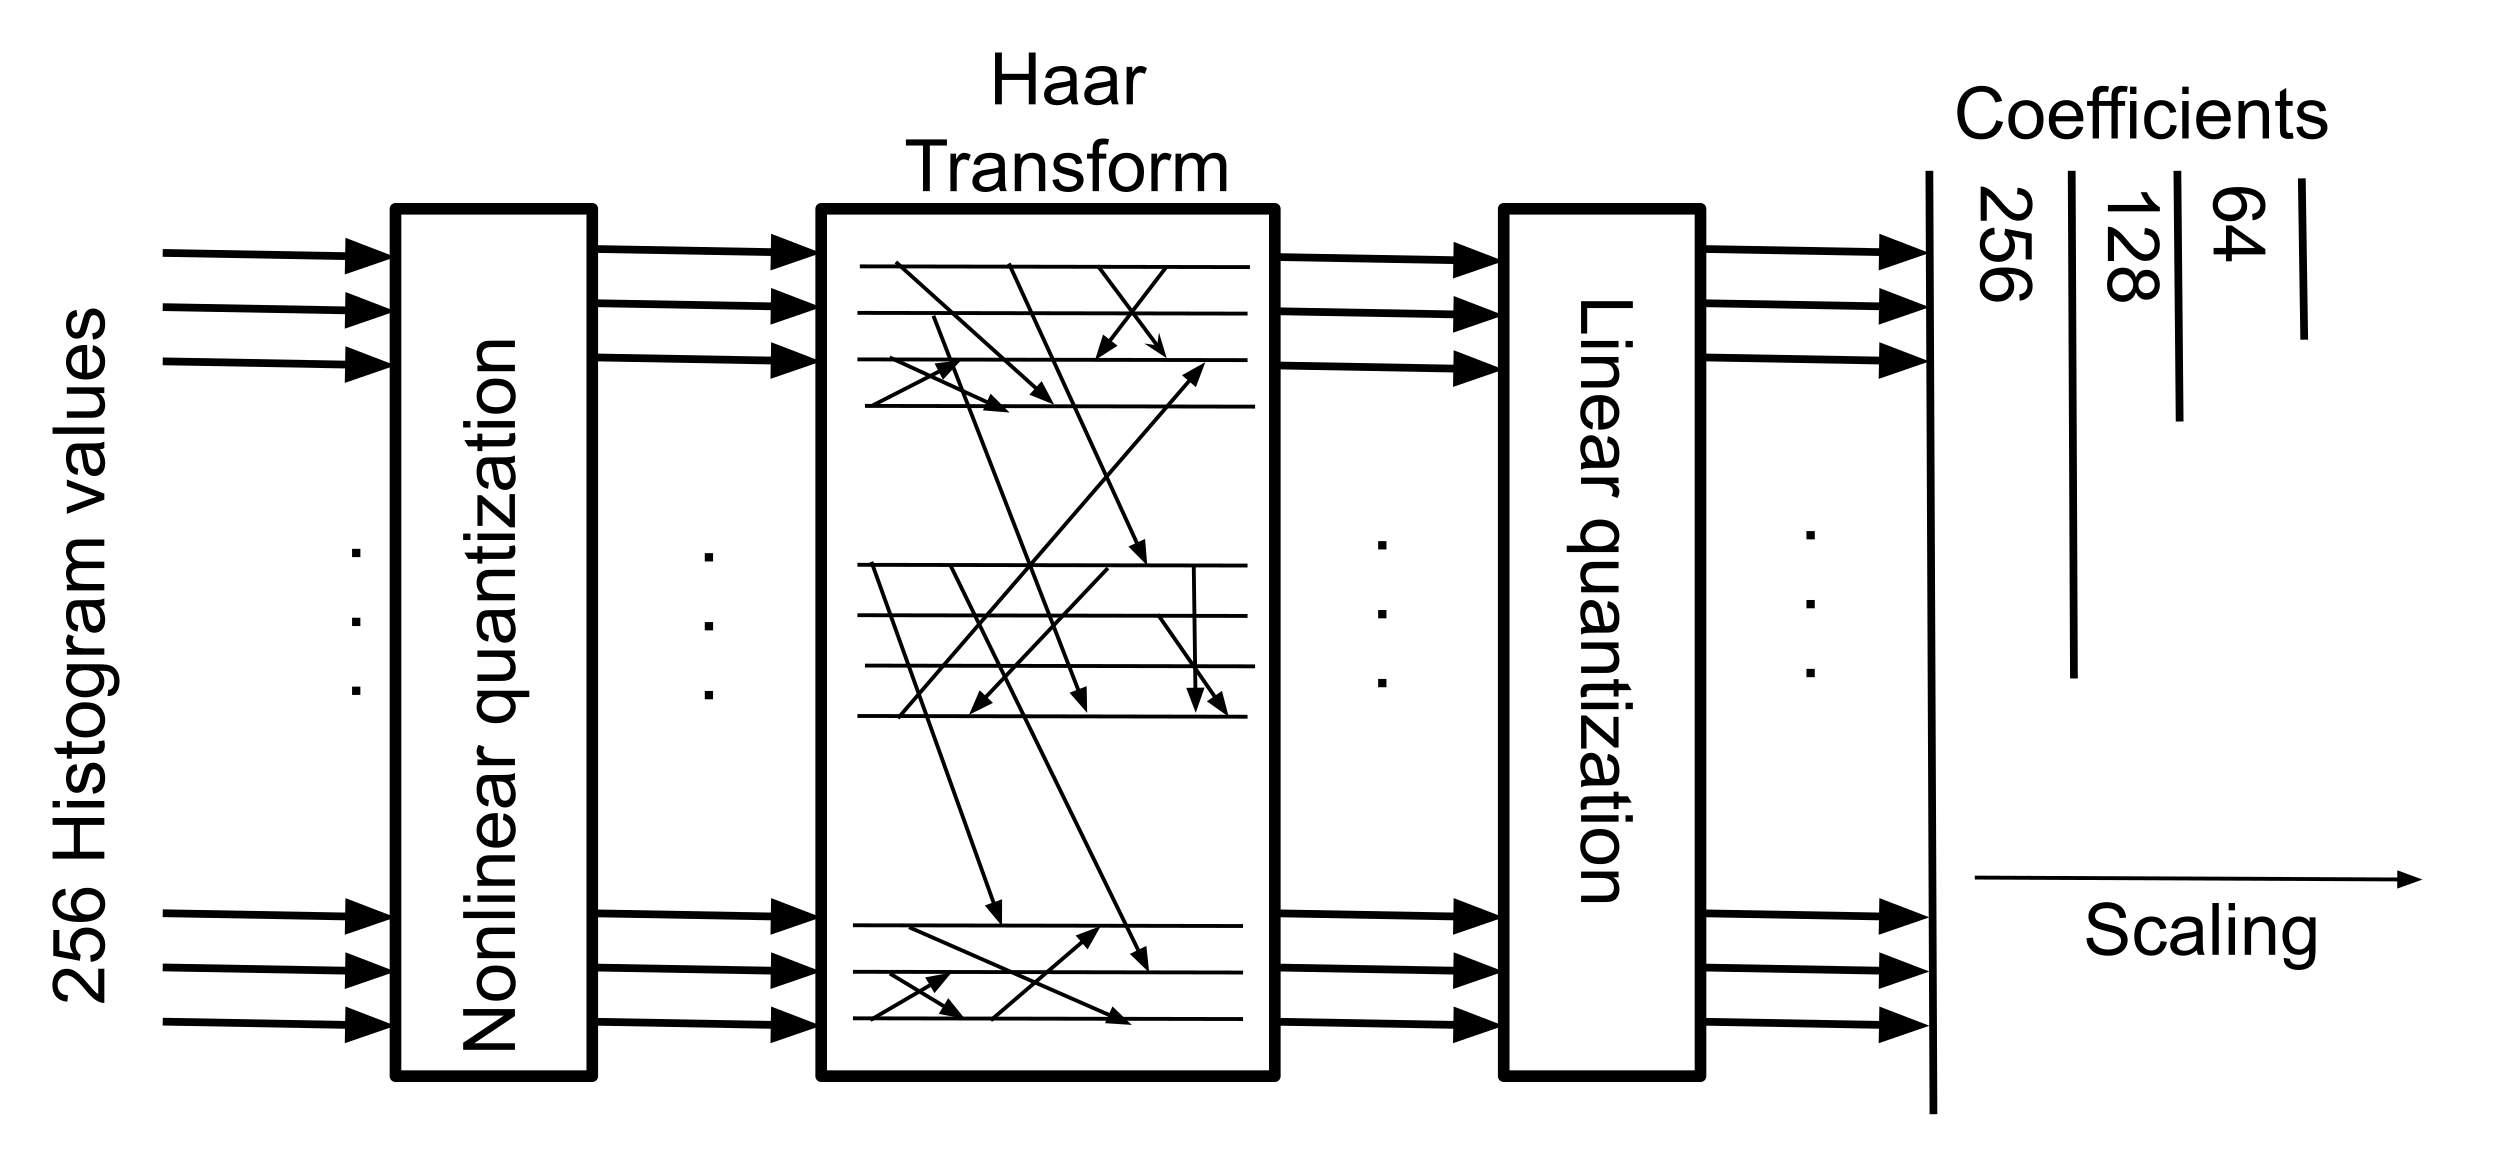 <svg version="1.1" viewBox="0.0 0.0 645.0 303.0" fill="none" stroke="none" stroke-linecap="square" stroke-miterlimit="10" xmlns:xlink="http://www.w3.org/1999/xlink" xmlns="http://www.w3.org/2000/svg"><clipPath id="p.0"><path d="m0 0l645.0 0l0 303.0l-645.0 0l0 -303.0z" clip-rule="nonzero"/></clipPath><g clip-path="url(#p.0)"><path fill="#000000" fill-opacity="0.0" d="m0 0l645.0 0l0 303.0l-645.0 0z" fill-rule="evenodd"/><path fill="#000000" fill-opacity="0.0" d="m102.037 53.874l50.772 0l0 223.78l-50.772 0z" fill-rule="evenodd"/><path stroke="#000000" stroke-width="3.0" stroke-linejoin="round" stroke-linecap="butt" d="m102.037 53.874l50.772 0l0 223.78l-50.772 0z" fill-rule="evenodd"/><path fill="#000000" fill-opacity="0.0" d="m211.864 53.874l117.039 0l0 223.78l-117.039 0z" fill-rule="evenodd"/><path stroke="#000000" stroke-width="3.0" stroke-linejoin="round" stroke-linecap="butt" d="m211.864 53.874l117.039 0l0 223.78l-117.039 0z" fill-rule="evenodd"/><path fill="#000000" fill-opacity="0.0" d="m387.958 53.874l50.772 0l0 223.78l-50.772 0z" fill-rule="evenodd"/><path stroke="#000000" stroke-width="3.0" stroke-linejoin="round" stroke-linecap="butt" d="m387.958 53.874l50.772 0l0 223.78l-50.772 0z" fill-rule="evenodd"/><path fill="#000000" fill-opacity="0.0" d="m42.982 93.244l59.055 1.039" fill-rule="evenodd"/><path stroke="#000000" stroke-width="2.0" stroke-linejoin="round" stroke-linecap="butt" d="m42.982 93.244l47.057 0.828" fill-rule="evenodd"/><path fill="#000000" stroke="#000000" stroke-width="2.0" stroke-linecap="butt" d="m89.98 97.375l9.133 -3.143l-9.017 -3.463z" fill-rule="evenodd"/><path fill="#000000" fill-opacity="0.0" d="m42.982 65.27l59.055 1.039" fill-rule="evenodd"/><path stroke="#000000" stroke-width="2.0" stroke-linejoin="round" stroke-linecap="butt" d="m42.982 65.27l47.057 0.828" fill-rule="evenodd"/><path fill="#000000" stroke="#000000" stroke-width="2.0" stroke-linecap="butt" d="m89.98 69.401l9.133 -3.143l-9.017 -3.463z" fill-rule="evenodd"/><path fill="#000000" fill-opacity="0.0" d="m42.982 79.256l59.055 1.039" fill-rule="evenodd"/><path stroke="#000000" stroke-width="2.0" stroke-linejoin="round" stroke-linecap="butt" d="m42.982 79.256l47.057 0.828" fill-rule="evenodd"/><path fill="#000000" stroke="#000000" stroke-width="2.0" stroke-linecap="butt" d="m89.98 83.387l9.133 -3.143l-9.017 -3.463z" fill-rule="evenodd"/><path fill="#000000" fill-opacity="0.0" d="m42.982 263.604l59.055 1.039" fill-rule="evenodd"/><path stroke="#000000" stroke-width="2.0" stroke-linejoin="round" stroke-linecap="butt" d="m42.982 263.604l47.057 0.828" fill-rule="evenodd"/><path fill="#000000" stroke="#000000" stroke-width="2.0" stroke-linecap="butt" d="m89.98 267.735l9.133 -3.143l-9.017 -3.463z" fill-rule="evenodd"/><path fill="#000000" fill-opacity="0.0" d="m42.982 235.63l59.055 1.039" fill-rule="evenodd"/><path stroke="#000000" stroke-width="2.0" stroke-linejoin="round" stroke-linecap="butt" d="m42.982 235.63l47.057 0.828" fill-rule="evenodd"/><path fill="#000000" stroke="#000000" stroke-width="2.0" stroke-linecap="butt" d="m89.98 239.761l9.133 -3.143l-9.017 -3.463z" fill-rule="evenodd"/><path fill="#000000" fill-opacity="0.0" d="m42.982 249.615l59.055 1.039" fill-rule="evenodd"/><path stroke="#000000" stroke-width="2.0" stroke-linejoin="round" stroke-linecap="butt" d="m42.982 249.615l47.057 0.828" fill-rule="evenodd"/><path fill="#000000" stroke="#000000" stroke-width="2.0" stroke-linecap="butt" d="m89.98 253.747l9.133 -3.143l-9.017 -3.463z" fill-rule="evenodd"/><path fill="#000000" fill-opacity="0.0" d="m152.808 92.205l59.055 1.039" fill-rule="evenodd"/><path stroke="#000000" stroke-width="2.0" stroke-linejoin="round" stroke-linecap="butt" d="m152.808 92.205l47.057 0.828" fill-rule="evenodd"/><path fill="#000000" stroke="#000000" stroke-width="2.0" stroke-linecap="butt" d="m199.807 96.336l9.133 -3.143l-9.017 -3.463z" fill-rule="evenodd"/><path fill="#000000" fill-opacity="0.0" d="m152.808 64.231l59.055 1.039" fill-rule="evenodd"/><path stroke="#000000" stroke-width="2.0" stroke-linejoin="round" stroke-linecap="butt" d="m152.808 64.231l47.057 0.828" fill-rule="evenodd"/><path fill="#000000" stroke="#000000" stroke-width="2.0" stroke-linecap="butt" d="m199.807 68.362l9.133 -3.143l-9.017 -3.463z" fill-rule="evenodd"/><path fill="#000000" fill-opacity="0.0" d="m152.808 78.217l59.055 1.039" fill-rule="evenodd"/><path stroke="#000000" stroke-width="2.0" stroke-linejoin="round" stroke-linecap="butt" d="m152.808 78.217l47.057 0.828" fill-rule="evenodd"/><path fill="#000000" stroke="#000000" stroke-width="2.0" stroke-linecap="butt" d="m199.807 82.348l9.133 -3.143l-9.017 -3.463z" fill-rule="evenodd"/><path fill="#000000" fill-opacity="0.0" d="m152.808 263.604l59.055 1.039" fill-rule="evenodd"/><path stroke="#000000" stroke-width="2.0" stroke-linejoin="round" stroke-linecap="butt" d="m152.808 263.604l47.057 0.828" fill-rule="evenodd"/><path fill="#000000" stroke="#000000" stroke-width="2.0" stroke-linecap="butt" d="m199.807 267.735l9.133 -3.143l-9.017 -3.463z" fill-rule="evenodd"/><path fill="#000000" fill-opacity="0.0" d="m152.808 235.63l59.055 1.039" fill-rule="evenodd"/><path stroke="#000000" stroke-width="2.0" stroke-linejoin="round" stroke-linecap="butt" d="m152.808 235.63l47.057 0.828" fill-rule="evenodd"/><path fill="#000000" stroke="#000000" stroke-width="2.0" stroke-linecap="butt" d="m199.807 239.761l9.133 -3.143l-9.017 -3.463z" fill-rule="evenodd"/><path fill="#000000" fill-opacity="0.0" d="m152.808 249.615l59.055 1.039" fill-rule="evenodd"/><path stroke="#000000" stroke-width="2.0" stroke-linejoin="round" stroke-linecap="butt" d="m152.808 249.615l47.057 0.828" fill-rule="evenodd"/><path fill="#000000" stroke="#000000" stroke-width="2.0" stroke-linecap="butt" d="m199.807 253.747l9.133 -3.143l-9.017 -3.463z" fill-rule="evenodd"/><path fill="#000000" fill-opacity="0.0" d="m328.903 94.283l59.055 1.039" fill-rule="evenodd"/><path stroke="#000000" stroke-width="2.0" stroke-linejoin="round" stroke-linecap="butt" d="m328.903 94.283l47.057 0.828" fill-rule="evenodd"/><path fill="#000000" stroke="#000000" stroke-width="2.0" stroke-linecap="butt" d="m375.902 98.415l9.133 -3.143l-9.017 -3.463z" fill-rule="evenodd"/><path fill="#000000" fill-opacity="0.0" d="m328.903 66.31l59.055 1.039" fill-rule="evenodd"/><path stroke="#000000" stroke-width="2.0" stroke-linejoin="round" stroke-linecap="butt" d="m328.903 66.31l47.057 0.828" fill-rule="evenodd"/><path fill="#000000" stroke="#000000" stroke-width="2.0" stroke-linecap="butt" d="m375.902 70.441l9.133 -3.143l-9.017 -3.463z" fill-rule="evenodd"/><path fill="#000000" fill-opacity="0.0" d="m328.903 80.295l59.055 1.039" fill-rule="evenodd"/><path stroke="#000000" stroke-width="2.0" stroke-linejoin="round" stroke-linecap="butt" d="m328.903 80.295l47.057 0.828" fill-rule="evenodd"/><path fill="#000000" stroke="#000000" stroke-width="2.0" stroke-linecap="butt" d="m375.902 84.426l9.133 -3.143l-9.017 -3.463z" fill-rule="evenodd"/><path fill="#000000" fill-opacity="0.0" d="m328.903 263.604l59.055 1.039" fill-rule="evenodd"/><path stroke="#000000" stroke-width="2.0" stroke-linejoin="round" stroke-linecap="butt" d="m328.903 263.604l47.057 0.828" fill-rule="evenodd"/><path fill="#000000" stroke="#000000" stroke-width="2.0" stroke-linecap="butt" d="m375.902 267.735l9.133 -3.143l-9.017 -3.463z" fill-rule="evenodd"/><path fill="#000000" fill-opacity="0.0" d="m328.903 235.63l59.055 1.039" fill-rule="evenodd"/><path stroke="#000000" stroke-width="2.0" stroke-linejoin="round" stroke-linecap="butt" d="m328.903 235.63l47.057 0.828" fill-rule="evenodd"/><path fill="#000000" stroke="#000000" stroke-width="2.0" stroke-linecap="butt" d="m375.902 239.761l9.133 -3.143l-9.017 -3.463z" fill-rule="evenodd"/><path fill="#000000" fill-opacity="0.0" d="m328.903 249.615l59.055 1.039" fill-rule="evenodd"/><path stroke="#000000" stroke-width="2.0" stroke-linejoin="round" stroke-linecap="butt" d="m328.903 249.615l47.057 0.828" fill-rule="evenodd"/><path fill="#000000" stroke="#000000" stroke-width="2.0" stroke-linecap="butt" d="m375.902 253.747l9.133 -3.143l-9.017 -3.463z" fill-rule="evenodd"/><path fill="#000000" fill-opacity="0.0" d="m466.126 8.803l173.008 0l0 45.071l-173.008 0z" fill-rule="evenodd"/><path fill="#000000" d="m515.032 31.036l1.766 0.453q-0.562 2.172 -2.0 3.328q-1.438 1.141 -3.531 1.141q-2.156 0 -3.516 -0.875q-1.344 -0.891 -2.062 -2.547q-0.703 -1.672 -0.703 -3.594q0 -2.078 0.797 -3.625q0.797 -1.562 2.266 -2.359q1.484 -0.812 3.25 -0.812q2.0 0 3.359 1.016q1.375 1.016 1.906 2.875l-1.734 0.406q-0.469 -1.453 -1.359 -2.109q-0.875 -0.672 -2.203 -0.672q-1.547 0 -2.578 0.734q-1.031 0.734 -1.453 1.984q-0.422 1.234 -0.422 2.562q0 1.703 0.5 2.969q0.5 1.266 1.547 1.906q1.047 0.625 2.266 0.625q1.484 0 2.516 -0.859q1.031 -0.859 1.391 -2.547zm3.129 -0.156q0 -2.688 1.484 -3.969q1.25 -1.078 3.047 -1.078q2.0 0 3.266 1.312q1.266 1.297 1.266 3.609q0 1.859 -0.562 2.938q-0.562 1.062 -1.641 1.656q-1.062 0.594 -2.328 0.594q-2.031 0 -3.281 -1.297q-1.25 -1.312 -1.25 -3.766zm1.688 0q0 1.859 0.797 2.797q0.812 0.922 2.047 0.922q1.219 0 2.031 -0.922q0.812 -0.938 0.812 -2.844q0 -1.797 -0.812 -2.719q-0.812 -0.922 -2.031 -0.922q-1.234 0 -2.047 0.922q-0.797 0.906 -0.797 2.766zm15.923 1.734l1.688 0.203q-0.406 1.484 -1.484 2.312q-1.078 0.812 -2.766 0.812q-2.125 0 -3.375 -1.297q-1.234 -1.312 -1.234 -3.672q0 -2.453 1.25 -3.797q1.266 -1.344 3.266 -1.344q1.938 0 3.156 1.328q1.234 1.312 1.234 3.703q0 0.156 0 0.438l-7.219 0q0.094 1.594 0.906 2.453q0.812 0.844 2.016 0.844q0.906 0 1.547 -0.469q0.641 -0.484 1.016 -1.516zm-5.391 -2.656l5.406 0q-0.109 -1.219 -0.625 -1.828q-0.781 -0.953 -2.031 -0.953q-1.125 0 -1.906 0.766q-0.766 0.75 -0.844 2.016zm9.532 5.766l0 -8.406l-1.453 0l0 -1.266l1.453 0l0 -1.031q0 -0.969 0.172 -1.453q0.234 -0.641 0.828 -1.031q0.594 -0.391 1.672 -0.391q0.688 0 1.531 0.156l-0.25 1.438q-0.5 -0.094 -0.953 -0.094q-0.75 0 -1.062 0.328q-0.312 0.312 -0.312 1.188l0 0.891l1.891 0l0 1.266l-1.891 0l0 8.406l-1.625 0zm4.846 0l0 -8.406l-1.453 0l0 -1.266l1.453 0l0 -1.031q0 -0.969 0.172 -1.453q0.234 -0.641 0.828 -1.031q0.594 -0.391 1.672 -0.391q0.688 0 1.531 0.156l-0.25 1.438q-0.5 -0.094 -0.953 -0.094q-0.75 0 -1.062 0.328q-0.312 0.312 -0.312 1.188l0 0.891l1.891 0l0 1.266l-1.891 0l0 8.406l-1.625 0zm4.793 -11.469l0 -1.891l1.641 0l0 1.891l-1.641 0zm0 11.469l0 -9.672l1.641 0l0 9.672l-1.641 0zm10.457 -3.547l1.609 0.219q-0.266 1.656 -1.359 2.609q-1.078 0.938 -2.672 0.938q-1.984 0 -3.188 -1.297q-1.203 -1.297 -1.203 -3.719q0 -1.578 0.516 -2.75q0.516 -1.172 1.578 -1.75q1.062 -0.594 2.312 -0.594q1.578 0 2.578 0.797q1.0 0.797 1.281 2.266l-1.594 0.234q-0.234 -0.969 -0.812 -1.453q-0.578 -0.5 -1.391 -0.5q-1.234 0 -2.016 0.891q-0.781 0.891 -0.781 2.812q0 1.953 0.75 2.844q0.75 0.875 1.953 0.875q0.969 0 1.609 -0.594q0.656 -0.594 0.828 -1.828zm3.016 -7.922l0 -1.891l1.641 0l0 1.891l-1.641 0zm0 11.469l0 -9.672l1.641 0l0 9.672l-1.641 0zm10.77 -3.109l1.688 0.203q-0.406 1.484 -1.484 2.312q-1.078 0.812 -2.766 0.812q-2.125 0 -3.375 -1.297q-1.234 -1.312 -1.234 -3.672q0 -2.453 1.25 -3.797q1.266 -1.344 3.266 -1.344q1.938 0 3.156 1.328q1.234 1.312 1.234 3.703q0 0.156 0 0.438l-7.219 0q0.094 1.594 0.906 2.453q0.812 0.844 2.016 0.844q0.906 0 1.547 -0.469q0.641 -0.484 1.016 -1.516zm-5.391 -2.656l5.406 0q-0.109 -1.219 -0.625 -1.828q-0.781 -0.953 -2.031 -0.953q-1.125 0 -1.906 0.766q-0.766 0.75 -0.844 2.016zm9.141 5.766l0 -9.672l1.469 0l0 1.375q1.062 -1.594 3.078 -1.594q0.875 0 1.609 0.312q0.734 0.312 1.094 0.828q0.375 0.5 0.516 1.203q0.094 0.453 0.094 1.594l0 5.953l-1.641 0l0 -5.891q0 -1.0 -0.203 -1.484q-0.188 -0.5 -0.672 -0.797q-0.484 -0.297 -1.141 -0.297q-1.047 0 -1.812 0.672q-0.75 0.656 -0.75 2.516l0 5.281l-1.641 0zm13.954 -1.469l0.234 1.453q-0.688 0.141 -1.234 0.141q-0.891 0 -1.391 -0.281q-0.484 -0.281 -0.688 -0.734q-0.203 -0.469 -0.203 -1.938l0 -5.578l-1.203 0l0 -1.266l1.203 0l0 -2.391l1.625 -0.984l0 3.375l1.656 0l0 1.266l-1.656 0l0 5.672q0 0.688 0.078 0.891q0.094 0.203 0.281 0.328q0.203 0.109 0.578 0.109q0.266 0 0.719 -0.062zm0.949 -1.422l1.625 -0.25q0.125 0.969 0.75 1.5q0.625 0.516 1.75 0.516q1.125 0 1.672 -0.453q0.547 -0.469 0.547 -1.094q0 -0.547 -0.484 -0.875q-0.328 -0.219 -1.672 -0.547q-1.812 -0.469 -2.516 -0.797q-0.688 -0.328 -1.047 -0.906q-0.359 -0.594 -0.359 -1.312q0 -0.641 0.297 -1.188q0.297 -0.562 0.812 -0.922q0.375 -0.281 1.031 -0.469q0.672 -0.203 1.422 -0.203q1.141 0 2.0 0.328q0.859 0.328 1.266 0.891q0.422 0.562 0.578 1.5l-1.609 0.219q-0.109 -0.75 -0.641 -1.172q-0.516 -0.422 -1.469 -0.422q-1.141 0 -1.625 0.375q-0.469 0.375 -0.469 0.875q0 0.312 0.188 0.578q0.203 0.266 0.641 0.438q0.234 0.094 1.438 0.422q1.75 0.453 2.438 0.75q0.688 0.297 1.078 0.859q0.391 0.562 0.391 1.406q0 0.828 -0.484 1.547q-0.469 0.719 -1.375 1.125q-0.906 0.391 -2.047 0.391q-1.875 0 -2.875 -0.781q-0.984 -0.781 -1.25 -2.328z" fill-rule="nonzero"/><path fill="#000000" fill-opacity="0.0" d="m438.73 263.604l59.055 1.039" fill-rule="evenodd"/><path stroke="#000000" stroke-width="2.0" stroke-linejoin="round" stroke-linecap="butt" d="m438.73 263.604l47.057 0.828" fill-rule="evenodd"/><path fill="#000000" stroke="#000000" stroke-width="2.0" stroke-linecap="butt" d="m485.729 267.735l9.133 -3.143l-9.017 -3.463z" fill-rule="evenodd"/><path fill="#000000" fill-opacity="0.0" d="m438.73 235.63l59.055 1.039" fill-rule="evenodd"/><path stroke="#000000" stroke-width="2.0" stroke-linejoin="round" stroke-linecap="butt" d="m438.73 235.63l47.057 0.828" fill-rule="evenodd"/><path fill="#000000" stroke="#000000" stroke-width="2.0" stroke-linecap="butt" d="m485.729 239.761l9.133 -3.143l-9.017 -3.463z" fill-rule="evenodd"/><path fill="#000000" fill-opacity="0.0" d="m438.73 249.615l59.055 1.039" fill-rule="evenodd"/><path stroke="#000000" stroke-width="2.0" stroke-linejoin="round" stroke-linecap="butt" d="m438.73 249.615l47.057 0.828" fill-rule="evenodd"/><path fill="#000000" stroke="#000000" stroke-width="2.0" stroke-linecap="butt" d="m485.729 253.747l9.133 -3.143l-9.017 -3.463z" fill-rule="evenodd"/><path fill="#000000" fill-opacity="0.0" d="m438.73 92.205l59.055 1.039" fill-rule="evenodd"/><path stroke="#000000" stroke-width="2.0" stroke-linejoin="round" stroke-linecap="butt" d="m438.73 92.205l47.057 0.828" fill-rule="evenodd"/><path fill="#000000" stroke="#000000" stroke-width="2.0" stroke-linecap="butt" d="m485.729 96.336l9.133 -3.143l-9.017 -3.463z" fill-rule="evenodd"/><path fill="#000000" fill-opacity="0.0" d="m438.73 64.231l59.055 1.039" fill-rule="evenodd"/><path stroke="#000000" stroke-width="2.0" stroke-linejoin="round" stroke-linecap="butt" d="m438.73 64.231l47.057 0.828" fill-rule="evenodd"/><path fill="#000000" stroke="#000000" stroke-width="2.0" stroke-linecap="butt" d="m485.729 68.362l9.133 -3.143l-9.017 -3.463z" fill-rule="evenodd"/><path fill="#000000" fill-opacity="0.0" d="m438.73 78.217l59.055 1.039" fill-rule="evenodd"/><path stroke="#000000" stroke-width="2.0" stroke-linejoin="round" stroke-linecap="butt" d="m438.73 78.217l47.057 0.828" fill-rule="evenodd"/><path fill="#000000" stroke="#000000" stroke-width="2.0" stroke-linecap="butt" d="m485.729 82.348l9.133 -3.143l-9.017 -3.463z" fill-rule="evenodd"/><path fill="#000000" fill-opacity="0.0" d="m497.785 45.071l1.039 241.386" fill-rule="evenodd"/><path stroke="#000000" stroke-width="2.0" stroke-linejoin="round" stroke-linecap="butt" d="m497.785 45.071l1.039 241.386" fill-rule="evenodd"/><path fill="#000000" fill-opacity="0.0" d="m534.504 45.071l0.567 128.976" fill-rule="evenodd"/><path stroke="#000000" stroke-width="2.0" stroke-linejoin="round" stroke-linecap="butt" d="m534.504 45.071l0.567 128.976" fill-rule="evenodd"/><path fill="#000000" fill-opacity="0.0" d="m561.774 45.071l0.567 62.677" fill-rule="evenodd"/><path stroke="#000000" stroke-width="2.0" stroke-linejoin="round" stroke-linecap="butt" d="m561.774 45.071l0.567 62.677" fill-rule="evenodd"/><path fill="#000000" fill-opacity="0.0" d="m593.879 47.018l0.598 39.622" fill-rule="evenodd"/><path stroke="#000000" stroke-width="2.0" stroke-linejoin="round" stroke-linecap="butt" d="m593.879 47.018l0.598 39.622" fill-rule="evenodd"/><path fill="#000000" fill-opacity="0.0" d="m0 37.297l0 231.024l49.197 0l0 -231.024z" fill-rule="evenodd"/><path fill="#000000" d="m25.342 249.93l1.578 0l0 8.828q-0.594 0.016 -1.141 -0.188q-0.906 -0.344 -1.781 -1.078q-0.875 -0.75 -2.016 -2.156q-1.781 -2.172 -2.828 -2.938q-1.047 -0.766 -1.969 -0.766q-0.984 0 -1.641 0.703q-0.672 0.688 -0.672 1.812q0 1.188 0.719 1.906q0.703 0.703 1.953 0.703l-0.172 1.688q-1.891 -0.172 -2.875 -1.297q-0.984 -1.141 -0.984 -3.031q0 -1.922 1.062 -3.047q1.062 -1.125 2.641 -1.125q0.797 0 1.578 0.328q0.781 0.328 1.641 1.094q0.844 0.75 2.344 2.531q1.234 1.469 1.688 1.891q0.438 0.422 0.875 0.688l0 -6.547zm-1.922 -1.766l-0.141 -1.719q1.25 -0.188 1.891 -0.875q0.625 -0.703 0.625 -1.688q0 -1.188 -0.891 -2.0q-0.891 -0.828 -2.359 -0.828q-1.406 0 -2.219 0.797q-0.812 0.781 -0.812 2.062q0 0.781 0.359 1.422q0.359 0.641 0.938 1.0l-0.203 1.547l-6.859 -1.297l0 -6.641l1.562 0l0 5.328l3.594 0.719q-0.844 -1.203 -0.844 -2.516q0 -1.75 1.219 -2.953q1.203 -1.203 3.109 -1.203q1.812 0 3.141 1.047q1.625 1.297 1.625 3.516q0 1.812 -1.016 2.969q-1.031 1.156 -2.719 1.312zm-6.578 -18.876l0.125 1.625q-0.969 0.219 -1.406 0.625q-0.703 0.656 -0.703 1.641q0 0.781 0.438 1.375q0.562 0.766 1.656 1.219q1.078 0.453 3.078 0.469q-0.891 -0.594 -1.328 -1.453q-0.438 -0.859 -0.438 -1.797q0 -1.641 1.203 -2.781q1.203 -1.156 3.109 -1.156q1.266 0 2.344 0.547q1.078 0.531 1.656 1.484q0.578 0.938 0.578 2.141q0 2.062 -1.5 3.359q-1.516 1.281 -4.984 1.281q-3.875 0 -5.625 -1.422q-1.531 -1.25 -1.531 -3.375q0 -1.562 0.891 -2.562q0.875 -1.016 2.438 -1.219zm5.75 6.688q0.844 0 1.625 -0.359q0.766 -0.359 1.172 -1.0q0.406 -0.641 0.406 -1.359q0 -1.031 -0.828 -1.781q-0.844 -0.75 -2.281 -0.75q-1.391 0 -2.188 0.734q-0.797 0.734 -0.797 1.859q0 1.109 0.797 1.891q0.797 0.766 2.094 0.766zm4.328 -14.465l-13.359 0l0 -1.766l5.484 0l0 -6.938l-5.484 0l0 -1.766l13.359 0l0 1.766l-6.297 0l0 6.938l6.297 0l0 1.766zm-11.469 -13.207l-1.891 0l0 -1.641l1.891 0l0 1.641zm11.469 0l-9.672 0l0 -1.641l9.672 0l0 1.641zm-2.891 -3.489l-0.25 -1.625q0.969 -0.125 1.5 -0.75q0.516 -0.625 0.516 -1.75q0 -1.125 -0.453 -1.672q-0.469 -0.547 -1.094 -0.547q-0.547 0 -0.875 0.484q-0.219 0.328 -0.547 1.672q-0.469 1.812 -0.797 2.516q-0.328 0.688 -0.906 1.047q-0.594 0.359 -1.312 0.359q-0.641 0 -1.188 -0.297q-0.562 -0.297 -0.922 -0.812q-0.281 -0.375 -0.469 -1.031q-0.203 -0.672 -0.203 -1.422q0 -1.141 0.328 -2.0q0.328 -0.859 0.891 -1.266q0.562 -0.422 1.5 -0.578l0.219 1.609q-0.75 0.109 -1.172 0.641q-0.422 0.516 -0.422 1.469q0 1.141 0.375 1.625q0.375 0.469 0.875 0.469q0.312 0 0.578 -0.188q0.266 -0.203 0.438 -0.641q0.094 -0.234 0.422 -1.438q0.453 -1.75 0.75 -2.438q0.297 -0.688 0.859 -1.078q0.562 -0.391 1.406 -0.391q0.828 0 1.547 0.484q0.719 0.469 1.125 1.375q0.391 0.906 0.391 2.047q0 1.875 -0.781 2.875q-0.781 0.984 -2.328 1.25zm1.422 -13.562l1.453 -0.234q0.141 0.688 0.141 1.234q0 0.891 -0.281 1.391q-0.281 0.484 -0.734 0.688q-0.469 0.203 -1.938 0.203l-5.578 0l0 1.203l-1.266 0l0 -1.203l-2.391 0l-0.984 -1.625l3.375 0l0 -1.656l1.266 0l0 1.656l5.672 0q0.688 0 0.891 -0.078q0.203 -0.094 0.328 -0.281q0.109 -0.203 0.109 -0.578q0 -0.266 -0.062 -0.719zm-3.375 -0.996q-2.688 0 -3.969 -1.484q-1.078 -1.25 -1.078 -3.047q0 -2.0 1.312 -3.266q1.297 -1.266 3.609 -1.266q1.859 0 2.938 0.562q1.062 0.562 1.656 1.641q0.594 1.062 0.594 2.328q0 2.031 -1.297 3.281q-1.312 1.25 -3.766 1.25zm0 -1.688q1.859 0 2.797 -0.797q0.922 -0.812 0.922 -2.047q0 -1.219 -0.922 -2.031q-0.938 -0.812 -2.844 -0.812q-1.797 0 -2.719 0.812q-0.922 0.812 -0.922 2.031q0 1.234 0.922 2.047q0.906 0.797 2.766 0.797zm5.641 -8.985l0.234 -1.594q0.75 -0.109 1.078 -0.562q0.453 -0.609 0.453 -1.672q0 -1.141 -0.453 -1.75q-0.453 -0.625 -1.266 -0.844q-0.5 -0.125 -2.109 -0.109q1.266 1.062 1.266 2.672q0 2.0 -1.438 3.094q-1.438 1.094 -3.453 1.094q-1.391 0 -2.562 -0.5q-1.172 -0.516 -1.797 -1.453q-0.641 -0.953 -0.641 -2.25q0 -1.703 1.375 -2.812l-1.156 0l0 -1.516l8.359 0q2.266 0 3.203 0.469q0.938 0.453 1.484 1.453q0.547 0.984 0.547 2.453q0 1.719 -0.781 2.797q-0.766 1.062 -2.344 1.031zm-5.812 -1.359q1.906 0 2.781 -0.75q0.875 -0.766 0.875 -1.906q0 -1.125 -0.859 -1.891q-0.875 -0.766 -2.734 -0.766q-1.781 0 -2.672 0.797q-0.906 0.781 -0.906 1.891q0 1.094 0.891 1.859q0.875 0.766 2.625 0.766zm5.016 -9.313l-9.672 0l0 -1.469l1.469 0q-1.031 -0.562 -1.359 -1.031q-0.328 -0.484 -0.328 -1.062q0 -0.828 0.531 -1.688l1.516 0.562q-0.359 0.609 -0.359 1.203q0 0.547 0.328 0.969q0.328 0.422 0.891 0.609q0.875 0.281 1.922 0.281l5.062 0l0 1.625zm-1.188 -12.541q0.766 0.922 1.094 1.766q0.312 0.828 0.312 1.797q0 1.594 -0.781 2.453q-0.781 0.859 -1.984 0.859q-0.719 0 -1.297 -0.328q-0.594 -0.328 -0.938 -0.844q-0.359 -0.531 -0.547 -1.188q-0.125 -0.469 -0.25 -1.453q-0.234 -1.984 -0.562 -2.922q-0.344 -0.016 -0.422 -0.016q-1.0 0 -1.422 0.469q-0.547 0.625 -0.547 1.875q0 1.156 0.406 1.703q0.406 0.547 1.422 0.812l-0.219 1.609q-1.016 -0.219 -1.641 -0.719q-0.641 -0.5 -0.984 -1.453q-0.344 -0.953 -0.344 -2.188q0 -1.25 0.297 -2.016q0.281 -0.781 0.734 -1.141q0.438 -0.375 1.109 -0.516q0.422 -0.078 1.516 -0.078l2.188 0q2.281 0 2.891 -0.109q0.594 -0.109 1.156 -0.406l0 1.703q-0.516 0.266 -1.188 0.328zm-3.672 0.141q0.375 0.891 0.625 2.672q0.141 1.016 0.328 1.438q0.188 0.422 0.531 0.656q0.344 0.219 0.781 0.219q0.656 0 1.094 -0.5q0.438 -0.5 0.438 -1.453q0 -0.938 -0.406 -1.672q-0.422 -0.75 -1.141 -1.094q-0.562 -0.266 -1.641 -0.266l-0.609 0zm4.859 -4.204l-9.672 0l0 -1.469l1.359 0q-0.719 -0.453 -1.141 -1.203q-0.438 -0.766 -0.438 -1.719q0 -1.078 0.453 -1.766q0.438 -0.688 1.234 -0.969q-1.688 -1.156 -1.688 -2.984q0 -1.453 0.797 -2.219q0.797 -0.781 2.453 -0.781l6.641 0l0 1.641l-6.094 0q-0.984 0 -1.406 0.156q-0.438 0.156 -0.703 0.578q-0.266 0.422 -0.266 0.984q0 1.016 0.688 1.688q0.672 0.672 2.156 0.672l5.625 0l0 1.641l-6.281 0q-1.094 0 -1.641 0.406q-0.547 0.406 -0.547 1.312q0 0.688 0.359 1.281q0.359 0.594 1.062 0.859q0.703 0.25 2.031 0.25l5.016 0l0 1.641zm0 -23.412l-9.672 3.688l0 -1.734l5.797 -2.078q0.938 -0.328 1.938 -0.625q-0.766 -0.203 -1.828 -0.609l-5.906 -2.141l0 -1.688l9.672 3.656l0 1.531zm-1.188 -12.953q0.766 0.922 1.094 1.766q0.312 0.828 0.312 1.797q0 1.594 -0.781 2.453q-0.781 0.859 -1.984 0.859q-0.719 0 -1.297 -0.328q-0.594 -0.328 -0.938 -0.844q-0.359 -0.531 -0.547 -1.188q-0.125 -0.469 -0.25 -1.453q-0.234 -1.984 -0.562 -2.922q-0.344 -0.016 -0.422 -0.016q-1.0 0 -1.422 0.469q-0.547 0.625 -0.547 1.875q0 1.156 0.406 1.703q0.406 0.547 1.422 0.812l-0.219 1.609q-1.016 -0.219 -1.641 -0.719q-0.641 -0.5 -0.984 -1.453q-0.344 -0.953 -0.344 -2.188q0 -1.25 0.297 -2.016q0.281 -0.781 0.734 -1.141q0.438 -0.375 1.109 -0.516q0.422 -0.078 1.516 -0.078l2.188 0q2.281 0 2.891 -0.109q0.594 -0.109 1.156 -0.406l0 1.703q-0.516 0.266 -1.188 0.328zm-3.672 0.141q0.375 0.891 0.625 2.672q0.141 1.016 0.328 1.438q0.188 0.422 0.531 0.656q0.344 0.219 0.781 0.219q0.656 0 1.094 -0.5q0.438 -0.5 0.438 -1.453q0 -0.938 -0.406 -1.672q-0.422 -0.75 -1.141 -1.094q-0.562 -0.266 -1.641 -0.266l-0.609 0zm4.859 -4.157l-13.359 0l0 -1.641l13.359 0l0 1.641zm0 -10.52l-1.422 0q1.641 1.125 1.641 3.062q0 0.859 -0.328 1.609q-0.328 0.734 -0.828 1.094q-0.5 0.359 -1.219 0.5q-0.469 0.109 -1.531 0.109l-5.984 0l0 -1.641l5.359 0q1.281 0 1.734 -0.109q0.641 -0.156 1.016 -0.656q0.375 -0.5 0.375 -1.234q0 -0.734 -0.375 -1.375q-0.391 -0.656 -1.031 -0.922q-0.656 -0.266 -1.891 -0.266l-5.188 0l0 -1.641l9.672 0l0 1.469zm-3.109 -10.673l0.203 -1.688q1.484 0.406 2.312 1.484q0.812 1.078 0.812 2.766q0 2.125 -1.297 3.375q-1.312 1.234 -3.672 1.234q-2.453 0 -3.797 -1.25q-1.344 -1.266 -1.344 -3.266q0 -1.938 1.328 -3.156q1.312 -1.234 3.703 -1.234q0.156 0 0.438 0l0 7.219q1.594 -0.094 2.453 -0.906q0.844 -0.812 0.844 -2.016q0 -0.906 -0.469 -1.547q-0.484 -0.641 -1.516 -1.016zm-2.656 5.391l0 -5.406q-1.219 0.109 -1.828 0.625q-0.953 0.781 -0.953 2.031q0 1.125 0.766 1.906q0.75 0.766 2.016 0.844zm2.875 -8.485l-0.25 -1.625q0.969 -0.125 1.5 -0.75q0.516 -0.625 0.516 -1.75q0 -1.125 -0.453 -1.672q-0.469 -0.547 -1.094 -0.547q-0.547 0 -0.875 0.484q-0.219 0.328 -0.547 1.672q-0.469 1.812 -0.797 2.516q-0.328 0.688 -0.906 1.047q-0.594 0.359 -1.312 0.359q-0.641 0 -1.188 -0.297q-0.562 -0.297 -0.922 -0.812q-0.281 -0.375 -0.469 -1.031q-0.203 -0.672 -0.203 -1.422q0 -1.141 0.328 -2.0q0.328 -0.859 0.891 -1.266q0.562 -0.422 1.5 -0.578l0.219 1.609q-0.75 0.109 -1.172 0.641q-0.422 0.516 -0.422 1.469q0 1.141 0.375 1.625q0.375 0.469 0.875 0.469q0.312 0 0.578 -0.188q0.266 -0.203 0.438 -0.641q0.094 -0.234 0.422 -1.438q0.453 -1.75 0.75 -2.438q0.297 -0.688 0.859 -1.078q0.562 -0.391 1.406 -0.391q0.828 0 1.547 0.484q0.719 0.469 1.125 1.375q0.391 0.906 0.391 2.047q0 1.875 -0.781 2.875q-0.781 0.984 -2.328 1.25z" fill-rule="nonzero"/><path fill="#000000" fill-opacity="0.0" d="m105.932 50.252l0 231.024l49.197 0l0 -231.024z" fill-rule="evenodd"/><path fill="#000000" d="m132.852 270.854l-13.359 0l0 -1.812l10.484 -7.016l-10.484 0l0 -1.688l13.359 0l0 1.812l-10.5 7.016l10.5 0l0 1.688zm-4.844 -12.676q-2.688 0 -3.969 -1.484q-1.078 -1.25 -1.078 -3.047q0 -2.0 1.312 -3.266q1.297 -1.266 3.609 -1.266q1.859 0 2.938 0.562q1.062 0.562 1.656 1.641q0.594 1.062 0.594 2.328q0 2.031 -1.297 3.281q-1.312 1.25 -3.766 1.25zm0 -1.688q1.859 0 2.797 -0.797q0.922 -0.812 0.922 -2.047q0 -1.219 -0.922 -2.031q-0.938 -0.812 -2.844 -0.812q-1.797 0 -2.719 0.812q-0.922 0.812 -0.922 2.031q0 1.234 0.922 2.047q0.906 0.797 2.766 0.797zm4.844 -9.298l-9.672 0l0 -1.469l1.375 0q-1.594 -1.062 -1.594 -3.078q0 -0.875 0.312 -1.609q0.312 -0.734 0.828 -1.094q0.5 -0.375 1.203 -0.516q0.453 -0.094 1.594 -0.094l5.953 0l0 1.641l-5.891 0q-1.0 0 -1.484 0.203q-0.5 0.188 -0.797 0.672q-0.297 0.484 -0.297 1.141q0 1.047 0.672 1.812q0.656 0.75 2.516 0.75l5.281 0l0 1.641zm0 -10.329l-13.359 0l0 -1.641l13.359 0l0 1.641zm-11.469 -4.192l-1.891 0l0 -1.641l1.891 0l0 1.641zm11.469 0l-9.672 0l0 -1.641l9.672 0l0 1.641zm0 -4.145l-9.672 0l0 -1.469l1.375 0q-1.594 -1.062 -1.594 -3.078q0 -0.875 0.312 -1.609q0.312 -0.734 0.828 -1.094q0.5 -0.375 1.203 -0.516q0.453 -0.094 1.594 -0.094l5.953 0l0 1.641l-5.891 0q-1.0 0 -1.484 0.203q-0.5 0.188 -0.797 0.672q-0.297 0.484 -0.297 1.141q0 1.047 0.672 1.812q0.656 0.75 2.516 0.75l5.281 0l0 1.641zm-3.109 -17.001l0.203 -1.688q1.484 0.406 2.312 1.484q0.812 1.078 0.812 2.766q0 2.125 -1.297 3.375q-1.312 1.234 -3.672 1.234q-2.453 0 -3.797 -1.25q-1.344 -1.266 -1.344 -3.266q0 -1.938 1.328 -3.156q1.312 -1.234 3.703 -1.234q0.156 0 0.438 0l0 7.219q1.594 -0.094 2.453 -0.906q0.844 -0.812 0.844 -2.016q0 -0.906 -0.469 -1.547q-0.484 -0.641 -1.516 -1.016zm-2.656 5.391l0 -5.406q-1.219 0.109 -1.828 0.625q-0.953 0.781 -0.953 2.031q0 1.125 0.766 1.906q0.75 0.766 2.016 0.844zm4.578 -15.454q0.766 0.922 1.094 1.766q0.312 0.828 0.312 1.797q0 1.594 -0.781 2.453q-0.781 0.859 -1.984 0.859q-0.719 0 -1.297 -0.328q-0.594 -0.328 -0.938 -0.844q-0.359 -0.531 -0.547 -1.188q-0.125 -0.469 -0.25 -1.453q-0.234 -1.984 -0.562 -2.922q-0.344 -0.016 -0.422 -0.016q-1.0 0 -1.422 0.469q-0.547 0.625 -0.547 1.875q0 1.156 0.406 1.703q0.406 0.547 1.422 0.812l-0.219 1.609q-1.016 -0.219 -1.641 -0.719q-0.641 -0.5 -0.984 -1.453q-0.344 -0.953 -0.344 -2.188q0 -1.25 0.297 -2.016q0.281 -0.781 0.734 -1.141q0.438 -0.375 1.109 -0.516q0.422 -0.078 1.516 -0.078l2.188 0q2.281 0 2.891 -0.109q0.594 -0.109 1.156 -0.406l0 1.703q-0.516 0.266 -1.188 0.328zm-3.672 0.141q0.375 0.891 0.625 2.672q0.141 1.016 0.328 1.438q0.188 0.422 0.531 0.656q0.344 0.219 0.781 0.219q0.656 0 1.094 -0.5q0.438 -0.5 0.438 -1.453q0 -0.938 -0.406 -1.672q-0.422 -0.75 -1.141 -1.094q-0.562 -0.266 -1.641 -0.266l-0.609 0zm4.859 -4.188l-9.672 0l0 -1.469l1.469 0q-1.031 -0.562 -1.359 -1.031q-0.328 -0.484 -0.328 -1.062q0 -0.828 0.531 -1.688l1.516 0.562q-0.359 0.609 -0.359 1.203q0 0.547 0.328 0.969q0.328 0.422 0.891 0.609q0.875 0.281 1.922 0.281l5.063 0l0 1.625zm3.703 -17.568l-4.734 0q0.547 0.375 0.906 1.062q0.344 0.688 0.344 1.469q0 1.719 -1.375 2.969q-1.375 1.234 -3.766 1.234q-1.469 0 -2.625 -0.5q-1.156 -0.516 -1.75 -1.469q-0.594 -0.969 -0.594 -2.109q0 -1.797 1.516 -2.828l-1.297 0l0 -1.469l13.375 0l0 1.641zm-8.563 5.047q1.859 0 2.797 -0.781q0.938 -0.781 0.938 -1.875q0 -1.047 -0.891 -1.797q-0.891 -0.766 -2.703 -0.766q-1.938 0 -2.906 0.797q-0.969 0.797 -0.969 1.875q0 1.062 0.906 1.812q0.906 0.734 2.828 0.734zm4.859 -15.594l-1.422 0q1.641 1.125 1.641 3.062q0 0.859 -0.328 1.609q-0.328 0.734 -0.828 1.094q-0.5 0.359 -1.219 0.5q-0.469 0.109 -1.531 0.109l-5.984 0l0 -1.641l5.359 0q1.281 0 1.734 -0.109q0.641 -0.156 1.016 -0.656q0.375 -0.5 0.375 -1.234q0 -0.734 -0.375 -1.375q-0.391 -0.656 -1.031 -0.922q-0.656 -0.266 -1.891 -0.266l-5.188 0l0 -1.641l9.672 0l0 1.469zm-1.188 -10.36q0.766 0.922 1.094 1.766q0.312 0.828 0.312 1.797q0 1.594 -0.781 2.453q-0.781 0.859 -1.984 0.859q-0.719 0 -1.297 -0.328q-0.594 -0.328 -0.938 -0.844q-0.359 -0.531 -0.547 -1.188q-0.125 -0.469 -0.25 -1.453q-0.234 -1.984 -0.562 -2.922q-0.344 -0.016 -0.422 -0.016q-1.0 0 -1.422 0.469q-0.547 0.625 -0.547 1.875q0 1.156 0.406 1.703q0.406 0.547 1.422 0.812l-0.219 1.609q-1.016 -0.219 -1.641 -0.719q-0.641 -0.5 -0.984 -1.453q-0.344 -0.953 -0.344 -2.188q0 -1.25 0.297 -2.016q0.281 -0.781 0.734 -1.141q0.438 -0.375 1.109 -0.516q0.422 -0.078 1.516 -0.078l2.188 0q2.281 0 2.891 -0.109q0.594 -0.109 1.156 -0.406l0 1.703q-0.516 0.266 -1.188 0.328zm-3.672 0.141q0.375 0.891 0.625 2.672q0.141 1.016 0.328 1.438q0.188 0.422 0.531 0.656q0.344 0.219 0.781 0.219q0.656 0 1.094 -0.5q0.438 -0.5 0.438 -1.453q0 -0.938 -0.406 -1.672q-0.422 -0.75 -1.141 -1.094q-0.562 -0.266 -1.641 -0.266l-0.609 0zm4.859 -4.204l-9.672 0l0 -1.469l1.375 0q-1.594 -1.062 -1.594 -3.078q0 -0.875 0.312 -1.609q0.312 -0.734 0.828 -1.094q0.5 -0.375 1.203 -0.516q0.453 -0.094 1.594 -0.094l5.953 0l0 1.641l-5.891 0q-1.0 0 -1.484 0.203q-0.5 0.188 -0.797 0.672q-0.297 0.484 -0.297 1.141q0 1.047 0.672 1.812q0.656 0.75 2.516 0.75l5.281 0l0 1.641zm-1.469 -13.954l1.453 -0.234q0.141 0.688 0.141 1.234q0 0.891 -0.281 1.391q-0.281 0.484 -0.734 0.688q-0.469 0.203 -1.938 0.203l-5.578 0l0 1.203l-1.266 0l0 -1.203l-2.391 0l-0.984 -1.625l3.375 0l0 -1.656l1.266 0l0 1.656l5.672 0q0.688 0 0.891 -0.078q0.203 -0.094 0.328 -0.281q0.109 -0.203 0.109 -0.578q0 -0.266 -0.062 -0.719zm-10 -1.605l-1.891 0l0 -1.641l1.891 0l0 1.641zm11.469 0l-9.672 0l0 -1.641l9.672 0l0 1.641zm0 -3.27l-1.328 0l-7.078 -6.156q0.062 1.047 0.062 1.844l0 3.938l-1.328 0l0 -7.906l1.078 0l6.141 5.25l1.125 1.0q-0.078 -1.094 -0.078 -2.062l0 -4.469l1.406 0l0 8.562zm-1.188 -16.516q0.766 0.922 1.094 1.766q0.312 0.828 0.312 1.797q0 1.594 -0.781 2.453q-0.781 0.859 -1.984 0.859q-0.719 0 -1.297 -0.328q-0.594 -0.328 -0.938 -0.844q-0.359 -0.531 -0.547 -1.188q-0.125 -0.469 -0.25 -1.453q-0.234 -1.984 -0.562 -2.922q-0.344 -0.016 -0.422 -0.016q-1.0 0 -1.422 0.469q-0.547 0.625 -0.547 1.875q0 1.156 0.406 1.703q0.406 0.547 1.422 0.812l-0.219 1.609q-1.016 -0.219 -1.641 -0.719q-0.641 -0.5 -0.984 -1.453q-0.344 -0.953 -0.344 -2.188q0 -1.25 0.297 -2.016q0.281 -0.781 0.734 -1.141q0.438 -0.375 1.109 -0.516q0.422 -0.078 1.516 -0.078l2.188 0q2.281 0 2.891 -0.109q0.594 -0.109 1.156 -0.406l0 1.703q-0.516 0.266 -1.188 0.328zm-3.672 0.141q0.375 0.891 0.625 2.672q0.141 1.016 0.328 1.438q0.188 0.422 0.531 0.656q0.344 0.219 0.781 0.219q0.656 0 1.094 -0.5q0.438 -0.5 0.438 -1.453q0 -0.938 -0.406 -1.672q-0.422 -0.75 -1.141 -1.094q-0.562 -0.266 -1.641 -0.266l-0.609 0zm3.391 -7.782l1.453 -0.234q0.141 0.688 0.141 1.234q0 0.891 -0.281 1.391q-0.281 0.484 -0.734 0.688q-0.469 0.203 -1.938 0.203l-5.578 0l0 1.203l-1.266 0l0 -1.203l-2.391 0l-0.984 -1.625l3.375 0l0 -1.656l1.266 0l0 1.656l5.672 0q0.688 0 0.891 -0.078q0.203 -0.094 0.328 -0.281q0.109 -0.203 0.109 -0.578q0 -0.266 -0.062 -0.719zm-10 -1.605l-1.891 0l0 -1.641l1.891 0l0 1.641zm11.469 0l-9.672 0l0 -1.641l9.672 0l0 1.641zm-4.844 -3.535q-2.688 0 -3.969 -1.484q-1.078 -1.25 -1.078 -3.047q0 -2.0 1.312 -3.266q1.297 -1.266 3.609 -1.266q1.859 0 2.938 0.562q1.062 0.562 1.656 1.641q0.594 1.062 0.594 2.328q0 2.031 -1.297 3.281q-1.312 1.25 -3.766 1.25zm0 -1.688q1.859 0 2.797 -0.797q0.922 -0.812 0.922 -2.047q0 -1.219 -0.922 -2.031q-0.938 -0.812 -2.844 -0.812q-1.797 0 -2.719 0.812q-0.922 0.812 -0.922 2.031q0 1.234 0.922 2.047q0.906 0.797 2.766 0.797zm4.844 -9.298l-9.672 0l0 -1.469l1.375 0q-1.594 -1.062 -1.594 -3.078q0 -0.875 0.312 -1.609q0.312 -0.734 0.828 -1.094q0.5 -0.375 1.203 -0.516q0.453 -0.094 1.594 -0.094l5.953 0l0 1.641l-5.891 0q-1.0 0 -1.484 0.203q-0.5 0.188 -0.797 0.672q-0.297 0.484 -0.297 1.141q0 1.047 0.672 1.812q0.656 0.75 2.516 0.75l5.281 0l0 1.641z" fill-rule="nonzero"/><path fill="#000000" fill-opacity="0.0" d="m434.835 298.373l0 -231.024l-49.197 0l0 231.024z" fill-rule="evenodd"/><path fill="#000000" d="m407.915 77.708l13.359 0l0 1.781l-11.781 0l0 6.562l-1.578 0l0 -8.344zm11.469 10.251l1.891 0l0 1.641l-1.891 0l0 -1.641zm-11.469 0l9.672 0l0 1.641l-9.672 0l0 -1.641zm0 4.145l9.672 0l0 1.469l-1.375 0q1.594 1.062 1.594 3.078q0 0.875 -0.312 1.609q-0.312 0.734 -0.828 1.094q-0.5 0.375 -1.203 0.516q-0.453 0.094 -1.594 0.094l-5.953 0l0 -1.641l5.891 0q1.0 0 1.484 -0.203q0.5 -0.188 0.797 -0.672q0.297 -0.484 0.297 -1.141q0 -1.047 -0.672 -1.812q-0.656 -0.75 -2.516 -0.75l-5.281 0l0 -1.641zm3.109 17.001l-0.203 1.688q-1.484 -0.406 -2.312 -1.484q-0.812 -1.078 -0.812 -2.766q0 -2.125 1.297 -3.375q1.312 -1.234 3.672 -1.234q2.453 0 3.797 1.25q1.344 1.266 1.344 3.266q0 1.938 -1.328 3.156q-1.312 1.234 -3.703 1.234q-0.156 0 -0.438 0l0 -7.219q-1.594 0.094 -2.453 0.906q-0.844 0.812 -0.844 2.016q0 0.906 0.469 1.547q0.484 0.641 1.516 1.016zm2.656 -5.391l0 5.406q1.219 -0.109 1.828 -0.625q0.953 -0.781 0.953 -2.031q0 -1.125 -0.766 -1.906q-0.75 -0.766 -2.016 -0.844zm-4.578 15.454q-0.766 -0.922 -1.094 -1.766q-0.312 -0.828 -0.312 -1.797q0 -1.594 0.781 -2.453q0.781 -0.859 1.984 -0.859q0.719 0 1.297 0.328q0.594 0.328 0.938 0.844q0.359 0.531 0.547 1.188q0.125 0.469 0.25 1.453q0.234 1.984 0.562 2.922q0.344 0.016 0.422 0.016q1.0 0 1.422 -0.469q0.547 -0.625 0.547 -1.875q0 -1.156 -0.406 -1.703q-0.406 -0.547 -1.422 -0.812l0.219 -1.609q1.016 0.219 1.641 0.719q0.641 0.5 0.984 1.453q0.344 0.953 0.344 2.188q0 1.25 -0.297 2.016q-0.281 0.781 -0.734 1.141q-0.438 0.375 -1.109 0.516q-0.422 0.078 -1.516 0.078l-2.188 0q-2.281 0 -2.891 0.109q-0.594 0.109 -1.156 0.406l0 -1.703q0.516 -0.266 1.188 -0.328zm3.672 -0.141q-0.375 -0.891 -0.625 -2.672q-0.141 -1.016 -0.328 -1.438q-0.188 -0.422 -0.531 -0.656q-0.344 -0.219 -0.781 -0.219q-0.656 0 -1.094 0.5q-0.438 0.5 -0.438 1.453q0 0.938 0.406 1.672q0.422 0.75 1.141 1.094q0.562 0.266 1.641 0.266l0.609 0zm-4.859 4.188l9.672 0l0 1.469l-1.469 0q1.031 0.562 1.359 1.031q0.328 0.484 0.328 1.062q0 0.828 -0.531 1.687l-1.516 -0.562q0.359 -0.609 0.359 -1.203q0 -0.547 -0.328 -0.969q-0.328 -0.422 -0.891 -0.609q-0.875 -0.281 -1.922 -0.281l-5.062 0l0 -1.625zm-3.703 17.568l4.734 0q-0.547 -0.375 -0.906 -1.062q-0.344 -0.688 -0.344 -1.469q0 -1.719 1.375 -2.969q1.375 -1.234 3.766 -1.234q1.469 0 2.625 0.5q1.156 0.516 1.75 1.469q0.594 0.969 0.594 2.109q0 1.797 -1.516 2.828l1.297 0l0 1.469l-13.375 0l0 -1.641zm8.562 -5.047q-1.859 0 -2.797 0.781q-0.938 0.781 -0.938 1.875q0 1.047 0.891 1.797q0.891 0.766 2.703 0.766q1.938 0 2.906 -0.797q0.969 -0.797 0.969 -1.875q0 -1.062 -0.906 -1.812q-0.906 -0.734 -2.828 -0.734zm-4.859 15.594l1.422 0q-1.641 -1.125 -1.641 -3.062q0 -0.859 0.328 -1.609q0.328 -0.734 0.828 -1.094q0.5 -0.359 1.219 -0.5q0.469 -0.109 1.531 -0.109l5.984 0l0 1.641l-5.359 0q-1.281 0 -1.734 0.109q-0.641 0.156 -1.016 0.656q-0.375 0.5 -0.375 1.234q0 0.734 0.375 1.375q0.391 0.656 1.031 0.922q0.656 0.266 1.891 0.266l5.188 0l0 1.641l-9.672 0l0 -1.469zm1.188 10.36q-0.766 -0.922 -1.094 -1.766q-0.312 -0.828 -0.312 -1.797q0 -1.594 0.781 -2.453q0.781 -0.859 1.984 -0.859q0.719 0 1.297 0.328q0.594 0.328 0.938 0.844q0.359 0.531 0.547 1.188q0.125 0.469 0.25 1.453q0.234 1.984 0.562 2.922q0.344 0.016 0.422 0.016q1.0 0 1.422 -0.469q0.547 -0.625 0.547 -1.875q0 -1.156 -0.406 -1.703q-0.406 -0.547 -1.422 -0.812l0.219 -1.609q1.016 0.219 1.641 0.719q0.641 0.5 0.984 1.453q0.344 0.953 0.344 2.188q0 1.25 -0.297 2.016q-0.281 0.781 -0.734 1.141q-0.438 0.375 -1.109 0.516q-0.422 0.078 -1.516 0.078l-2.188 0q-2.281 0 -2.891 0.109q-0.594 0.109 -1.156 0.406l0 -1.703q0.516 -0.266 1.188 -0.328zm3.672 -0.141q-0.375 -0.891 -0.625 -2.672q-0.141 -1.016 -0.328 -1.438q-0.188 -0.422 -0.531 -0.656q-0.344 -0.219 -0.781 -0.219q-0.656 0 -1.094 0.5q-0.438 0.5 -0.438 1.453q0 0.938 0.406 1.672q0.422 0.75 1.141 1.094q0.562 0.266 1.641 0.266l0.609 0zm-4.859 4.204l9.672 0l0 1.469l-1.375 0q1.594 1.062 1.594 3.078q0 0.875 -0.312 1.609q-0.312 0.734 -0.828 1.094q-0.5 0.375 -1.203 0.516q-0.453 0.094 -1.594 0.094l-5.953 0l0 -1.641l5.891 0q1.0 0 1.484 -0.203q0.5 -0.188 0.797 -0.672q0.297 -0.484 0.297 -1.141q0 -1.047 -0.672 -1.812q-0.656 -0.75 -2.516 -0.75l-5.281 0l0 -1.641zm1.469 13.954l-1.453 0.234q-0.141 -0.688 -0.141 -1.234q0 -0.891 0.281 -1.391q0.281 -0.484 0.734 -0.688q0.469 -0.203 1.938 -0.203l5.578 0l0 -1.203l1.266 0l0 1.203l2.391 0l0.984 1.625l-3.375 0l0 1.656l-1.266 0l0 -1.656l-5.672 0q-0.688 0 -0.891 0.078q-0.203 0.094 -0.328 0.281q-0.109 0.203 -0.109 0.578q0 0.266 0.062 0.719zm10.0 1.605l1.891 0l0 1.641l-1.891 0l0 -1.641zm-11.469 0l9.672 0l0 1.641l-9.672 0l0 -1.641zm0 3.27l1.328 0l7.078 6.156q-0.062 -1.047 -0.062 -1.844l0 -3.938l1.328 0l0 7.906l-1.078 0l-6.141 -5.25l-1.125 -1.0q0.078 1.094 0.078 2.062l0 4.469l-1.406 0l0 -8.562zm1.188 16.516q-0.766 -0.922 -1.094 -1.766q-0.312 -0.828 -0.312 -1.797q0 -1.594 0.781 -2.453q0.781 -0.859 1.984 -0.859q0.719 0 1.297 0.328q0.594 0.328 0.938 0.844q0.359 0.531 0.547 1.188q0.125 0.469 0.25 1.453q0.234 1.984 0.562 2.922q0.344 0.016 0.422 0.016q1.0 0 1.422 -0.469q0.547 -0.625 0.547 -1.875q0 -1.156 -0.406 -1.703q-0.406 -0.547 -1.422 -0.812l0.219 -1.609q1.016 0.219 1.641 0.719q0.641 0.5 0.984 1.453q0.344 0.953 0.344 2.188q0 1.25 -0.297 2.016q-0.281 0.781 -0.734 1.141q-0.438 0.375 -1.109 0.516q-0.422 0.078 -1.516 0.078l-2.188 0q-2.281 0 -2.891 0.109q-0.594 0.109 -1.156 0.406l0 -1.703q0.516 -0.266 1.188 -0.328zm3.672 -0.141q-0.375 -0.891 -0.625 -2.672q-0.141 -1.016 -0.328 -1.438q-0.188 -0.422 -0.531 -0.656q-0.344 -0.219 -0.781 -0.219q-0.656 0 -1.094 0.5q-0.438 0.5 -0.438 1.453q0 0.938 0.406 1.672q0.422 0.75 1.141 1.094q0.562 0.266 1.641 0.266l0.609 0zm-3.391 7.782l-1.453 0.234q-0.141 -0.688 -0.141 -1.234q0 -0.891 0.281 -1.391q0.281 -0.484 0.734 -0.688q0.469 -0.203 1.938 -0.203l5.578 0l0 -1.203l1.266 0l0 1.203l2.391 0l0.984 1.625l-3.375 0l0 1.656l-1.266 0l0 -1.656l-5.672 0q-0.688 0 -0.891 0.078q-0.203 0.094 -0.328 0.281q-0.109 0.203 -0.109 0.578q0 0.266 0.062 0.719zm10.0 1.605l1.891 0l0 1.641l-1.891 0l0 -1.641zm-11.469 0l9.672 0l0 1.641l-9.672 0l0 -1.641zm4.844 3.535q2.688 0 3.969 1.484q1.078 1.25 1.078 3.047q0 2.0 -1.312 3.266q-1.297 1.266 -3.609 1.266q-1.859 0 -2.938 -0.562q-1.062 -0.562 -1.656 -1.641q-0.594 -1.062 -0.594 -2.328q0 -2.031 1.297 -3.281q1.312 -1.25 3.766 -1.25zm0 1.688q-1.859 0 -2.797 0.797q-0.922 0.812 -0.922 2.047q0 1.219 0.922 2.031q0.938 0.812 2.844 0.812q1.797 0 2.719 -0.812q0.922 -0.812 0.922 -2.031q0 -1.234 -0.922 -2.047q-0.906 -0.797 -2.766 -0.797zm-4.844 9.298l9.672 0l0 1.469l-1.375 0q1.594 1.062 1.594 3.078q0 0.875 -0.312 1.609q-0.312 0.734 -0.828 1.094q-0.5 0.375 -1.203 0.516q-0.453 0.094 -1.594 0.094l-5.953 0l0 -1.641l5.891 0q1.0 0 1.484 -0.203q0.5 -0.188 0.797 -0.672q0.297 -0.484 0.297 -1.141q0 -1.047 -0.672 -1.812q-0.656 -0.75 -2.516 -0.75l-5.281 0l0 -1.641z" fill-rule="nonzero"/><path fill="#000000" fill-opacity="0.0" d="m537.932 102.564l0 -64.0l-36.252 0l0 64.0z" fill-rule="evenodd"/><path fill="#000000" d="m512.59 56.955l-1.578 0l0 -8.828q0.594 -0.016 1.141 0.188q0.906 0.344 1.781 1.078q0.875 0.75 2.016 2.156q1.781 2.172 2.828 2.938q1.047 0.766 1.969 0.766q0.984 0 1.641 -0.703q0.672 -0.688 0.672 -1.812q0 -1.188 -0.719 -1.906q-0.703 -0.703 -1.953 -0.703l0.172 -1.688q1.891 0.172 2.875 1.297q0.984 1.141 0.984 3.031q0 1.922 -1.062 3.047q-1.062 1.125 -2.641 1.125q-0.797 0 -1.578 -0.328q-0.781 -0.328 -1.641 -1.094q-0.844 -0.75 -2.344 -2.531q-1.234 -1.469 -1.688 -1.891q-0.438 -0.422 -0.875 -0.688l0 6.547zm1.922 1.766l0.141 1.719q-1.25 0.188 -1.891 0.875q-0.625 0.703 -0.625 1.688q0 1.188 0.891 2q0.891 0.828 2.359 0.828q1.406 0 2.219 -0.797q0.812 -0.781 0.812 -2.063q0 -0.781 -0.359 -1.422q-0.359 -0.641 -0.938 -1.0l0.203 -1.547l6.859 1.297l0 6.641l-1.562 0l0 -5.328l-3.594 -0.719q0.844 1.203 0.844 2.516q0 1.75 -1.219 2.953q-1.203 1.203 -3.109 1.203q-1.812 0 -3.141 -1.047q-1.625 -1.297 -1.625 -3.516q0 -1.812 1.016 -2.969q1.031 -1.156 2.719 -1.312zm6.578 18.876l-0.125 -1.625q0.969 -0.219 1.406 -0.625q0.703 -0.656 0.703 -1.641q0 -0.781 -0.438 -1.375q-0.562 -0.766 -1.656 -1.219q-1.078 -0.453 -3.078 -0.469q0.891 0.594 1.328 1.453q0.438 0.859 0.438 1.797q0 1.641 -1.203 2.781q-1.203 1.156 -3.109 1.156q-1.266 0 -2.344 -0.547q-1.078 -0.531 -1.656 -1.484q-0.578 -0.938 -0.578 -2.141q0 -2.062 1.5 -3.359q1.516 -1.281 4.984 -1.281q3.875 0 5.625 1.422q1.531 1.25 1.531 3.375q0 1.562 -0.891 2.562q-0.875 1.016 -2.438 1.219zm-5.75 -6.688q-0.844 0 -1.625 0.359q-0.766 0.359 -1.172 1.0q-0.406 0.641 -0.406 1.359q0 1.031 0.828 1.781q0.844 0.75 2.281 0.75q1.391 0 2.188 -0.734q0.797 -0.734 0.797 -1.859q0 -1.109 -0.797 -1.891q-0.797 -0.766 -2.094 -0.766z" fill-rule="nonzero"/><path fill="#000000" fill-opacity="0.0" d="m570.756 102.564l0 -64.0l-36.252 0l0 64.0z" fill-rule="evenodd"/><path fill="#000000" d="m543.836 54.517l0 -1.641l10.453 0q-0.562 -0.594 -1.141 -1.562q-0.562 -0.953 -0.844 -1.719l1.594 0q0.641 1.375 1.562 2.406q0.922 1.031 1.781 1.453l0 1.062l-13.406 0zm1.578 12.813l-1.578 0l0 -8.828q0.594 -0.016 1.141 0.188q0.906 0.344 1.781 1.078q0.875 0.75 2.016 2.156q1.781 2.172 2.828 2.938q1.047 0.766 1.969 0.766q0.984 0 1.641 -0.703q0.672 -0.688 0.672 -1.813q0 -1.188 -0.719 -1.906q-0.703 -0.703 -1.953 -0.703l0.172 -1.688q1.891 0.172 2.875 1.297q0.984 1.141 0.984 3.031q0 1.922 -1.062 3.047q-1.062 1.125 -2.641 1.125q-0.797 0 -1.578 -0.328q-0.781 -0.328 -1.641 -1.094q-0.844 -0.75 -2.344 -2.531q-1.234 -1.469 -1.688 -1.891q-0.438 -0.422 -0.875 -0.688l0 6.547zm5.656 4.282q0.375 -1.016 1.062 -1.516q0.703 -0.484 1.672 -0.484q1.453 0 2.438 1.047q1.0 1.047 1.0 2.781q0 1.75 -1.016 2.812q-1.016 1.078 -2.469 1.078q-0.938 0 -1.625 -0.5q-0.688 -0.484 -1.062 -1.469q-0.391 1.219 -1.281 1.859q-0.891 0.656 -2.141 0.656q-1.703 0 -2.875 -1.219q-1.172 -1.219 -1.172 -3.188q0 -1.984 1.172 -3.203q1.172 -1.203 2.922 -1.203q1.312 0 2.188 0.656q0.875 0.672 1.188 1.891zm2.781 -0.328q-0.938 0 -1.547 0.609q-0.594 0.609 -0.594 1.594q0 0.938 0.594 1.547q0.594 0.609 1.453 0.609q0.906 0 1.516 -0.625q0.625 -0.625 0.625 -1.562q0 -0.938 -0.609 -1.562q-0.594 -0.609 -1.438 -0.609zm-6.156 -0.531q-0.703 0 -1.359 0.328q-0.656 0.344 -1.016 1.0q-0.359 0.656 -0.359 1.406q0 1.172 0.75 1.938q0.75 0.766 1.922 0.766q1.188 0 1.953 -0.797q0.781 -0.781 0.781 -1.953q0 -1.156 -0.766 -1.922q-0.766 -0.766 -1.906 -0.766z" fill-rule="nonzero"/><path fill="#000000" fill-opacity="0.0" d="m598.026 102.564l0 -64.0l-36.252 0l0 64.0z" fill-rule="evenodd"/><path fill="#000000" d="m581.184 56.846l-0.125 -1.625q0.969 -0.219 1.406 -0.625q0.703 -0.656 0.703 -1.641q0 -0.781 -0.438 -1.375q-0.562 -0.766 -1.656 -1.219q-1.078 -0.453 -3.078 -0.469q0.891 0.594 1.328 1.453q0.438 0.859 0.438 1.797q0 1.641 -1.203 2.781q-1.203 1.156 -3.109 1.156q-1.266 0 -2.344 -0.547q-1.078 -0.531 -1.656 -1.484q-0.578 -0.938 -0.578 -2.141q0 -2.062 1.5 -3.359q1.516 -1.281 4.984 -1.281q3.875 0 5.625 1.422q1.531 1.25 1.531 3.375q0 1.562 -0.891 2.562q-0.875 1.016 -2.438 1.219zm-5.75 -6.688q-0.844 0 -1.625 0.359q-0.766 0.359 -1.172 1.0q-0.406 0.641 -0.406 1.359q0 1.031 0.828 1.781q0.844 0.75 2.281 0.75q1.391 0 2.188 -0.734q0.797 -0.734 0.797 -1.859q0 -1.109 -0.797 -1.891q-0.797 -0.766 -2.094 -0.766zm-4.328 13.813l3.203 0l0 -5.797l1.5 0l8.656 6.094l0 1.344l-8.656 0l0 1.797l-1.5 0l0 -1.797l-3.203 0l0 -1.641zm4.703 0l6.016 0l-6.016 -4.188l0 4.188z" fill-rule="nonzero"/><path fill="#000000" fill-opacity="0.0" d="m188.934 0l173.008 0l0 45.071l-173.008 0z" fill-rule="evenodd"/><path fill="#000000" d="m256.72 26.92l0 -13.359l1.766 0l0 5.484l6.938 0l0 -5.484l1.766 0l0 13.359l-1.766 0l0 -6.297l-6.938 0l0 6.297l-1.766 0zm19.52 -1.188q-0.922 0.766 -1.766 1.094q-0.828 0.312 -1.797 0.312q-1.594 0 -2.453 -0.781q-0.859 -0.781 -0.859 -1.984q0 -0.719 0.328 -1.297q0.328 -0.594 0.844 -0.938q0.531 -0.359 1.188 -0.547q0.469 -0.125 1.453 -0.25q1.984 -0.234 2.922 -0.562q0.016 -0.344 0.016 -0.422q0 -1.0 -0.469 -1.422q-0.625 -0.547 -1.875 -0.547q-1.156 0 -1.703 0.406q-0.547 0.406 -0.812 1.422l-1.609 -0.219q0.219 -1.016 0.719 -1.641q0.5 -0.641 1.453 -0.984q0.953 -0.344 2.188 -0.344q1.25 0 2.016 0.297q0.781 0.281 1.141 0.734q0.375 0.438 0.516 1.109q0.078 0.422 0.078 1.516l0 2.188q0 2.281 0.109 2.891q0.109 0.594 0.406 1.156l-1.703 0q-0.266 -0.516 -0.328 -1.188zm-0.141 -3.672q-0.891 0.375 -2.672 0.625q-1.016 0.141 -1.438 0.328q-0.422 0.188 -0.656 0.531q-0.219 0.344 -0.219 0.781q0 0.656 0.5 1.094q0.5 0.438 1.453 0.438q0.938 0 1.672 -0.406q0.75 -0.422 1.094 -1.141q0.266 -0.562 0.266 -1.641l0 -0.609zm10.516 3.672q-0.922 0.766 -1.766 1.094q-0.828 0.312 -1.797 0.312q-1.594 0 -2.453 -0.781q-0.859 -0.781 -0.859 -1.984q0 -0.719 0.328 -1.297q0.328 -0.594 0.844 -0.938q0.531 -0.359 1.188 -0.547q0.469 -0.125 1.453 -0.25q1.984 -0.234 2.922 -0.562q0.016 -0.344 0.016 -0.422q0 -1.0 -0.469 -1.422q-0.625 -0.547 -1.875 -0.547q-1.156 0 -1.703 0.406q-0.547 0.406 -0.812 1.422l-1.609 -0.219q0.219 -1.016 0.719 -1.641q0.5 -0.641 1.453 -0.984q0.953 -0.344 2.188 -0.344q1.25 0 2.016 0.297q0.781 0.281 1.141 0.734q0.375 0.438 0.516 1.109q0.078 0.422 0.078 1.516l0 2.188q0 2.281 0.109 2.891q0.109 0.594 0.406 1.156l-1.703 0q-0.266 -0.516 -0.328 -1.188zm-0.141 -3.672q-0.891 0.375 -2.672 0.625q-1.016 0.141 -1.438 0.328q-0.422 0.188 -0.656 0.531q-0.219 0.344 -0.219 0.781q0 0.656 0.5 1.094q0.5 0.438 1.453 0.438q0.938 0 1.672 -0.406q0.75 -0.422 1.094 -1.141q0.266 -0.562 0.266 -1.641l0 -0.609zm4.188 4.859l0 -9.672l1.469 0l0 1.469q0.562 -1.031 1.031 -1.359q0.484 -0.328 1.062 -0.328q0.828 0 1.688 0.531l-0.562 1.516q-0.609 -0.359 -1.203 -0.359q-0.547 0 -0.969 0.328q-0.422 0.328 -0.609 0.891q-0.281 0.875 -0.281 1.922l0 5.062l-1.625 0z" fill-rule="nonzero"/><path fill="#000000" d="m238.128 49.32l0 -11.781l-4.406 0l0 -1.578l10.578 0l0 1.578l-4.406 0l0 11.781l-1.766 0zm7.078 0l0 -9.672l1.469 0l0 1.469q0.562 -1.031 1.031 -1.359q0.484 -0.328 1.062 -0.328q0.828 0 1.688 0.531l-0.562 1.516q-0.609 -0.359 -1.203 -0.359q-0.547 0 -0.969 0.328q-0.422 0.328 -0.609 0.891q-0.281 0.875 -0.281 1.922l0 5.062l-1.625 0zm12.541 -1.188q-0.922 0.766 -1.766 1.094q-0.828 0.312 -1.797 0.312q-1.594 0 -2.453 -0.781q-0.859 -0.781 -0.859 -1.984q0 -0.719 0.328 -1.297q0.328 -0.594 0.844 -0.938q0.531 -0.359 1.188 -0.547q0.469 -0.125 1.453 -0.25q1.984 -0.234 2.922 -0.562q0.016 -0.344 0.016 -0.422q0 -1.0 -0.469 -1.422q-0.625 -0.547 -1.875 -0.547q-1.156 0 -1.703 0.406q-0.547 0.406 -0.812 1.422l-1.609 -0.219q0.219 -1.016 0.719 -1.641q0.5 -0.641 1.453 -0.984q0.953 -0.344 2.188 -0.344q1.25 0 2.016 0.297q0.781 0.281 1.141 0.734q0.375 0.438 0.516 1.109q0.078 0.422 0.078 1.516l0 2.188q0 2.281 0.109 2.891q0.109 0.594 0.406 1.156l-1.703 0q-0.266 -0.516 -0.328 -1.188zm-0.141 -3.672q-0.891 0.375 -2.672 0.625q-1.016 0.141 -1.438 0.328q-0.422 0.188 -0.656 0.531q-0.219 0.344 -0.219 0.781q0 0.656 0.5 1.094q0.5 0.438 1.453 0.438q0.938 0 1.672 -0.406q0.75 -0.422 1.094 -1.141q0.266 -0.562 0.266 -1.641l0 -0.609zm4.204 4.859l0 -9.672l1.469 0l0 1.375q1.062 -1.594 3.078 -1.594q0.875 0 1.609 0.312q0.734 0.312 1.094 0.828q0.375 0.5 0.516 1.203q0.094 0.453 0.094 1.594l0 5.953l-1.641 0l0 -5.891q0 -1.0 -0.203 -1.484q-0.188 -0.5 -0.672 -0.797q-0.484 -0.297 -1.141 -0.297q-1.047 0 -1.812 0.672q-0.75 0.656 -0.75 2.516l0 5.281l-1.641 0zm9.719 -2.891l1.625 -0.25q0.125 0.969 0.75 1.5q0.625 0.516 1.75 0.516q1.125 0 1.672 -0.453q0.547 -0.469 0.547 -1.094q0 -0.547 -0.484 -0.875q-0.328 -0.219 -1.672 -0.547q-1.812 -0.469 -2.516 -0.797q-0.688 -0.328 -1.047 -0.906q-0.359 -0.594 -0.359 -1.312q0 -0.641 0.297 -1.188q0.297 -0.562 0.812 -0.922q0.375 -0.281 1.031 -0.469q0.672 -0.203 1.422 -0.203q1.141 0 2.0 0.328q0.859 0.328 1.266 0.891q0.422 0.562 0.578 1.5l-1.609 0.219q-0.109 -0.75 -0.641 -1.172q-0.516 -0.422 -1.469 -0.422q-1.141 0 -1.625 0.375q-0.469 0.375 -0.469 0.875q0 0.312 0.188 0.578q0.203 0.266 0.641 0.438q0.234 0.094 1.438 0.422q1.75 0.453 2.438 0.75q0.688 0.297 1.078 0.859q0.391 0.562 0.391 1.406q0 0.828 -0.484 1.547q-0.469 0.719 -1.375 1.125q-0.906 0.391 -2.047 0.391q-1.875 0 -2.875 -0.781q-0.984 -0.781 -1.25 -2.328zm10.375 2.891l0 -8.406l-1.453 0l0 -1.266l1.453 0l0 -1.031q0 -0.969 0.172 -1.453q0.234 -0.641 0.828 -1.031q0.594 -0.391 1.672 -0.391q0.688 0 1.531 0.156l-0.25 1.438q-0.5 -0.094 -0.953 -0.094q-0.75 0 -1.062 0.328q-0.312 0.312 -0.312 1.188l0 0.891l1.891 0l0 1.266l-1.891 0l0 8.406l-1.625 0zm4.183 -4.844q0 -2.688 1.484 -3.969q1.25 -1.078 3.047 -1.078q2.0 0 3.266 1.312q1.266 1.297 1.266 3.609q0 1.859 -0.562 2.938q-0.562 1.062 -1.641 1.656q-1.062 0.594 -2.328 0.594q-2.031 0 -3.281 -1.297q-1.25 -1.312 -1.25 -3.766zm1.688 0q0 1.859 0.797 2.797q0.812 0.922 2.047 0.922q1.219 0 2.031 -0.922q0.812 -0.938 0.812 -2.844q0 -1.797 -0.812 -2.719q-0.812 -0.922 -2.031 -0.922q-1.234 0 -2.047 0.922q-0.797 0.906 -0.797 2.766zm9.282 4.844l0 -9.672l1.469 0l0 1.469q0.562 -1.031 1.031 -1.359q0.484 -0.328 1.062 -0.328q0.828 0 1.688 0.531l-0.562 1.516q-0.609 -0.359 -1.203 -0.359q-0.547 0 -0.969 0.328q-0.422 0.328 -0.609 0.891q-0.281 0.875 -0.281 1.922l0 5.062l-1.625 0zm6.228 0l0 -9.672l1.469 0l0 1.359q0.453 -0.719 1.203 -1.141q0.766 -0.438 1.719 -0.438q1.078 0 1.766 0.453q0.688 0.438 0.969 1.234q1.156 -1.688 2.984 -1.688q1.453 0 2.219 0.797q0.781 0.797 0.781 2.453l0 6.641l-1.641 0l0 -6.094q0 -0.984 -0.156 -1.406q-0.156 -0.438 -0.578 -0.703q-0.422 -0.266 -0.984 -0.266q-1.016 0 -1.688 0.688q-0.672 0.672 -0.672 2.156l0 5.625l-1.641 0l0 -6.281q0 -1.094 -0.406 -1.641q-0.406 -0.547 -1.312 -0.547q-0.688 0 -1.281 0.359q-0.594 0.359 -0.859 1.062q-0.25 0.703 -0.25 2.031l0 5.016l-1.641 0z" fill-rule="nonzero"/><path fill="#000000" fill-opacity="0.0" d="m222.331 68.722l99.654 0.189" fill-rule="evenodd"/><path stroke="#000000" stroke-width="1.0" stroke-linejoin="round" stroke-linecap="butt" d="m222.331 68.722l99.654 0.189" fill-rule="evenodd"/><path fill="#000000" fill-opacity="0.0" d="m221.717 80.722l99.654 0.189" fill-rule="evenodd"/><path stroke="#000000" stroke-width="1.0" stroke-linejoin="round" stroke-linecap="butt" d="m221.717 80.722l99.654 0.189" fill-rule="evenodd"/><path fill="#000000" fill-opacity="0.0" d="m221.717 92.722l99.654 0.189" fill-rule="evenodd"/><path stroke="#000000" stroke-width="1.0" stroke-linejoin="round" stroke-linecap="butt" d="m221.717 92.722l99.654 0.189" fill-rule="evenodd"/><path fill="#000000" fill-opacity="0.0" d="m223.664 104.722l99.654 0.189" fill-rule="evenodd"/><path stroke="#000000" stroke-width="1.0" stroke-linejoin="round" stroke-linecap="butt" d="m223.664 104.722l99.654 0.189" fill-rule="evenodd"/><path fill="#000000" fill-opacity="0.0" d="m221.717 145.722l99.654 0.189" fill-rule="evenodd"/><path stroke="#000000" stroke-width="1.0" stroke-linejoin="round" stroke-linecap="butt" d="m221.717 145.722l99.654 0.189" fill-rule="evenodd"/><path fill="#000000" fill-opacity="0.0" d="m221.717 158.722l99.654 0.189" fill-rule="evenodd"/><path stroke="#000000" stroke-width="1.0" stroke-linejoin="round" stroke-linecap="butt" d="m221.717 158.722l99.654 0.189" fill-rule="evenodd"/><path fill="#000000" fill-opacity="0.0" d="m223.664 171.722l99.654 0.189" fill-rule="evenodd"/><path stroke="#000000" stroke-width="1.0" stroke-linejoin="round" stroke-linecap="butt" d="m223.664 171.722l99.654 0.189" fill-rule="evenodd"/><path fill="#000000" fill-opacity="0.0" d="m221.717 184.722l99.654 0.189" fill-rule="evenodd"/><path stroke="#000000" stroke-width="1.0" stroke-linejoin="round" stroke-linecap="butt" d="m221.717 184.722l99.654 0.189" fill-rule="evenodd"/><path fill="#000000" fill-opacity="0.0" d="m220.556 238.722l99.654 0.189" fill-rule="evenodd"/><path stroke="#000000" stroke-width="1.0" stroke-linejoin="round" stroke-linecap="butt" d="m220.556 238.722l99.654 0.189" fill-rule="evenodd"/><path fill="#000000" fill-opacity="0.0" d="m220.556 250.722l99.654 0.189" fill-rule="evenodd"/><path stroke="#000000" stroke-width="1.0" stroke-linejoin="round" stroke-linecap="butt" d="m220.556 250.722l99.654 0.189" fill-rule="evenodd"/><path fill="#000000" fill-opacity="0.0" d="m220.556 262.722l99.654 0.189" fill-rule="evenodd"/><path stroke="#000000" stroke-width="1.0" stroke-linejoin="round" stroke-linecap="butt" d="m220.556 262.722l99.654 0.189" fill-rule="evenodd"/><path fill="#000000" fill-opacity="0.0" d="m283.496 68.921l17.512 23.496" fill-rule="evenodd"/><path stroke="#000000" stroke-width="1.0" stroke-linejoin="round" stroke-linecap="butt" d="m283.496 68.921l15.464 20.748" fill-rule="evenodd"/><path fill="#000000" stroke="#000000" stroke-width="1.0" stroke-linecap="butt" d="m298.96 89.669l-1.574 -0.23l2.748 1.805l-0.945 -3.149z" fill-rule="evenodd"/><path fill="#000000" fill-opacity="0.0" d="m300.496 69.42l-17.984 23.496" fill-rule="evenodd"/><path stroke="#000000" stroke-width="1.0" stroke-linejoin="round" stroke-linecap="butt" d="m300.496 69.42l-14.337 18.732" fill-rule="evenodd"/><path fill="#000000" stroke="#000000" stroke-width="1.0" stroke-linecap="butt" d="m284.847 87.148l-1.447 4.608l4.07 -2.6z" fill-rule="evenodd"/><path fill="#000000" fill-opacity="0.0" d="m231.496 67.921l40.504 36.504" fill-rule="evenodd"/><path stroke="#000000" stroke-width="1.0" stroke-linejoin="round" stroke-linecap="butt" d="m231.496 67.921l36.047 32.487" fill-rule="evenodd"/><path fill="#000000" stroke="#000000" stroke-width="1.0" stroke-linecap="butt" d="m266.437 101.635l4.477 1.811l-2.265 -4.265z" fill-rule="evenodd"/><path fill="#000000" fill-opacity="0.0" d="m260.496 68.42l35.496 77.512" fill-rule="evenodd"/><path stroke="#000000" stroke-width="1.0" stroke-linejoin="round" stroke-linecap="butt" d="m260.496 68.42l32.998 72.057" fill-rule="evenodd"/><path fill="#000000" stroke="#000000" stroke-width="1.0" stroke-linecap="butt" d="m291.992 141.164l3.391 3.438l-0.388 -4.814z" fill-rule="evenodd"/><path fill="#000000" fill-opacity="0.0" d="m225.496 104.42l22.488 -11.496" fill-rule="evenodd"/><path stroke="#000000" stroke-width="1.0" stroke-linejoin="round" stroke-linecap="butt" d="m225.496 104.42l17.146 -8.765" fill-rule="evenodd"/><path fill="#000000" stroke="#000000" stroke-width="1.0" stroke-linecap="butt" d="m243.394 97.126l3.289 -3.536l-4.793 0.595z" fill-rule="evenodd"/><path fill="#000000" fill-opacity="0.0" d="m229.997 92.42l30.488 14.016" fill-rule="evenodd"/><path stroke="#000000" stroke-width="1.0" stroke-linejoin="round" stroke-linecap="butt" d="m229.997 92.42l25.037 11.51" fill-rule="evenodd"/><path fill="#000000" stroke="#000000" stroke-width="1.0" stroke-linecap="butt" d="m254.344 105.43l4.813 0.395l-3.433 -3.396z" fill-rule="evenodd"/><path fill="#000000" fill-opacity="0.0" d="m240.997 81.921l39.496 102.016" fill-rule="evenodd"/><path stroke="#000000" stroke-width="1.0" stroke-linejoin="round" stroke-linecap="butt" d="m240.997 81.921l37.33 96.42" fill-rule="evenodd"/><path fill="#000000" stroke="#000000" stroke-width="1.0" stroke-linecap="butt" d="m276.787 178.938l3.179 3.636l-0.098 -4.828z" fill-rule="evenodd"/><path fill="#000000" fill-opacity="0.0" d="m285.496 146.921l-35.496 37.512" fill-rule="evenodd"/><path stroke="#000000" stroke-width="1.0" stroke-linejoin="round" stroke-linecap="butt" d="m285.496 146.921l-31.372 33.154" fill-rule="evenodd"/><path fill="#000000" stroke="#000000" stroke-width="1.0" stroke-linecap="butt" d="m252.924 178.94l-1.919 4.432l4.319 -2.161z" fill-rule="evenodd"/><path fill="#000000" fill-opacity="0.0" d="m231.997 184.921l78.992 -91.496" fill-rule="evenodd"/><path stroke="#000000" stroke-width="1.0" stroke-linejoin="round" stroke-linecap="butt" d="m231.997 184.921l75.071 -86.954" fill-rule="evenodd"/><path fill="#000000" stroke="#000000" stroke-width="1.0" stroke-linecap="butt" d="m308.319 99.046l1.715 -4.514l-4.216 2.356z" fill-rule="evenodd"/><path fill="#000000" fill-opacity="0.0" d="m307.997 146.42l0.504 37.512" fill-rule="evenodd"/><path stroke="#000000" stroke-width="1.0" stroke-linejoin="round" stroke-linecap="butt" d="m307.997 146.42l0.423 31.512" fill-rule="evenodd"/><path fill="#000000" stroke="#000000" stroke-width="1.0" stroke-linecap="butt" d="m306.769 177.954l1.713 4.516l1.591 -4.56z" fill-rule="evenodd"/><path fill="#000000" fill-opacity="0.0" d="m298.997 158.921l18.016 26.016" fill-rule="evenodd"/><path stroke="#000000" stroke-width="1.0" stroke-linejoin="round" stroke-linecap="butt" d="m298.997 158.921l14.6 21.083" fill-rule="evenodd"/><path fill="#000000" stroke="#000000" stroke-width="1.0" stroke-linecap="butt" d="m312.239 180.945l3.942 2.791l-1.226 -4.671z" fill-rule="evenodd"/><path fill="#000000" fill-opacity="0.0" d="m234.997 239.42l57.008 25.008" fill-rule="evenodd"/><path stroke="#000000" stroke-width="1.0" stroke-linejoin="round" stroke-linecap="butt" d="m234.997 239.42l51.513 22.598" fill-rule="evenodd"/><path fill="#000000" stroke="#000000" stroke-width="1.0" stroke-linecap="butt" d="m285.847 263.53l4.819 0.31l-3.492 -3.336z" fill-rule="evenodd"/><path fill="#000000" fill-opacity="0.0" d="m229.997 251.42l18.992 11.496" fill-rule="evenodd"/><path stroke="#000000" stroke-width="1.0" stroke-linejoin="round" stroke-linecap="butt" d="m229.997 251.42l13.859 8.389" fill-rule="evenodd"/><path fill="#000000" stroke="#000000" stroke-width="1.0" stroke-linecap="butt" d="m243.001 261.222l4.738 0.937l-3.027 -3.763z" fill-rule="evenodd"/><path fill="#000000" fill-opacity="0.0" d="m224.997 262.921l20.504 -12.0" fill-rule="evenodd"/><path stroke="#000000" stroke-width="1.0" stroke-linejoin="round" stroke-linecap="butt" d="m224.997 262.921l15.326 -8.969" fill-rule="evenodd"/><path fill="#000000" stroke="#000000" stroke-width="1.0" stroke-linecap="butt" d="m241.157 255.377l3.082 -3.718l-4.751 0.867z" fill-rule="evenodd"/><path fill="#000000" fill-opacity="0.0" d="m255.997 262.921l28.0 -24.0" fill-rule="evenodd"/><path stroke="#000000" stroke-width="1.0" stroke-linejoin="round" stroke-linecap="butt" d="m255.997 262.921l23.444 -20.095" fill-rule="evenodd"/><path fill="#000000" stroke="#000000" stroke-width="1.0" stroke-linecap="butt" d="m280.517 244.08l2.371 -4.207l-4.521 1.699z" fill-rule="evenodd"/><path fill="#000000" fill-opacity="0.0" d="m245.496 146.42l50.992 104.504" fill-rule="evenodd"/><path stroke="#000000" stroke-width="1.0" stroke-linejoin="round" stroke-linecap="butt" d="m245.496 146.42l48.361 99.112" fill-rule="evenodd"/><path fill="#000000" stroke="#000000" stroke-width="1.0" stroke-linecap="butt" d="m292.373 246.256l3.475 3.354l-0.506 -4.803z" fill-rule="evenodd"/><path fill="#000000" fill-opacity="0.0" d="m224.997 145.42l33.512 93.512" fill-rule="evenodd"/><path stroke="#000000" stroke-width="1.0" stroke-linejoin="round" stroke-linecap="butt" d="m224.997 145.42l31.488 87.864" fill-rule="evenodd"/><path fill="#000000" stroke="#000000" stroke-width="1.0" stroke-linecap="butt" d="m254.93 233.841l3.086 3.715l0.024 -4.829z" fill-rule="evenodd"/><path fill="#000000" fill-opacity="0.0" d="m63.496 122.42l0 67.811l28.0 0l0 -67.811z" fill-rule="evenodd"/><path fill="#000000" d="m92.976 179.293l-2.141 0l0 -2.141l2.141 0l0 2.141zm0 -17.777l-2.141 0l0 -2.141l2.141 0l0 2.141zm0 -17.777l-2.141 0l0 -2.141l2.141 0l0 2.141z" fill-rule="nonzero"/><path fill="#000000" fill-opacity="0.0" d="m154.495 123.538l0 67.811l28.0 0l0 -67.811z" fill-rule="evenodd"/><path fill="#000000" d="m183.975 180.412l-2.141 0l0 -2.141l2.141 0l0 2.141zm0 -17.777l-2.141 0l0 -2.141l2.141 0l0 2.141zm0 -17.777l-2.141 0l0 -2.141l2.141 0l0 2.141z" fill-rule="nonzero"/><path fill="#000000" fill-opacity="0.0" d="m328.222 120.432l0 67.811l28.0 0l0 -67.811z" fill-rule="evenodd"/><path fill="#000000" d="m357.702 177.305l-2.141 0l0 -2.141l2.141 0l0 2.141zm0 -17.777l-2.141 0l0 -2.141l2.141 0l0 2.141zm0 -17.777l-2.141 0l0 -2.141l2.141 0l0 2.141z" fill-rule="nonzero"/><path fill="#000000" fill-opacity="0.0" d="m438.728 117.839l0 67.811l28.0 0l0 -67.811z" fill-rule="evenodd"/><path fill="#000000" d="m468.208 174.712l-2.141 0l0 -2.141l2.141 0l0 2.141zm0 -17.777l-2.141 0l0 -2.141l2.141 0l0 2.141zm0 -17.777l-2.141 0l0 -2.141l2.141 0l0 2.141z" fill-rule="nonzero"/><path fill="#000000" fill-opacity="0.0" d="m509.997 226.42l114.992 0.504" fill-rule="evenodd"/><path stroke="#000000" stroke-width="1.0" stroke-linejoin="round" stroke-linecap="butt" d="m509.997 226.42l108.992 0.478" fill-rule="evenodd"/><path fill="#000000" stroke="#000000" stroke-width="1.0" stroke-linecap="butt" d="m618.982 228.549l4.545 -1.632l-4.531 -1.672z" fill-rule="evenodd"/><path fill="#000000" fill-opacity="0.0" d="m528.467 219.42l114.992 0l0 20.0l-114.992 0z" fill-rule="evenodd"/><path fill="#000000" d="m538.311 242.043l1.656 -0.141q0.125 1.0 0.547 1.641q0.438 0.641 1.344 1.047q0.922 0.391 2.062 0.391q1.0 0 1.781 -0.297q0.781 -0.297 1.156 -0.812q0.375 -0.531 0.375 -1.156q0 -0.625 -0.375 -1.094q-0.359 -0.469 -1.188 -0.797q-0.547 -0.203 -2.391 -0.641q-1.828 -0.453 -2.562 -0.844q-0.969 -0.5 -1.438 -1.234q-0.469 -0.75 -0.469 -1.672q0 -1.0 0.578 -1.875q0.578 -0.891 1.672 -1.344q1.109 -0.453 2.453 -0.453q1.484 0 2.609 0.484q1.141 0.469 1.75 1.406q0.609 0.922 0.656 2.094l-1.688 0.125q-0.141 -1.266 -0.938 -1.906q-0.781 -0.656 -2.312 -0.656q-1.609 0 -2.344 0.594q-0.734 0.594 -0.734 1.422q0 0.719 0.531 1.172q0.5 0.469 2.656 0.969q2.156 0.484 2.953 0.844q1.172 0.531 1.719 1.359q0.562 0.828 0.562 1.906q0 1.062 -0.609 2.016q-0.609 0.938 -1.75 1.469q-1.141 0.516 -2.578 0.516q-1.812 0 -3.047 -0.531q-1.219 -0.531 -1.922 -1.594q-0.688 -1.062 -0.719 -2.406zm19.147 0.75l1.609 0.219q-0.266 1.656 -1.359 2.609q-1.078 0.938 -2.672 0.938q-1.984 0 -3.188 -1.297q-1.203 -1.297 -1.203 -3.719q0 -1.578 0.516 -2.75q0.516 -1.172 1.578 -1.75q1.062 -0.594 2.312 -0.594q1.578 0 2.578 0.797q1.0 0.797 1.281 2.266l-1.594 0.234q-0.234 -0.969 -0.812 -1.453q-0.578 -0.5 -1.391 -0.5q-1.234 0 -2.016 0.891q-0.781 0.891 -0.781 2.812q0 1.953 0.75 2.844q0.75 0.875 1.953 0.875q0.969 0 1.609 -0.594q0.656 -0.594 0.828 -1.828zm9.328 2.359q-0.922 0.766 -1.766 1.094q-0.828 0.312 -1.797 0.312q-1.594 0 -2.453 -0.781q-0.859 -0.781 -0.859 -1.984q0 -0.719 0.328 -1.297q0.328 -0.594 0.844 -0.938q0.531 -0.359 1.188 -0.547q0.469 -0.125 1.453 -0.25q1.984 -0.234 2.922 -0.562q0.016 -0.344 0.016 -0.422q0 -1.0 -0.469 -1.422q-0.625 -0.547 -1.875 -0.547q-1.156 0 -1.703 0.406q-0.547 0.406 -0.812 1.422l-1.609 -0.219q0.219 -1.016 0.719 -1.641q0.5 -0.641 1.453 -0.984q0.953 -0.344 2.188 -0.344q1.25 0 2.016 0.297q0.781 0.281 1.141 0.734q0.375 0.438 0.516 1.109q0.078 0.422 0.078 1.516l0 2.188q0 2.281 0.109 2.891q0.109 0.594 0.406 1.156l-1.703 0q-0.266 -0.516 -0.328 -1.188zm-0.141 -3.672q-0.891 0.375 -2.672 0.625q-1.016 0.141 -1.438 0.328q-0.422 0.188 -0.656 0.531q-0.219 0.344 -0.219 0.781q0 0.656 0.5 1.094q0.5 0.438 1.453 0.438q0.938 0 1.672 -0.406q0.75 -0.422 1.094 -1.141q0.266 -0.562 0.266 -1.641l0 -0.609zm4.157 4.859l0 -13.359l1.641 0l0 13.359l-1.641 0zm4.192 -11.469l0 -1.891l1.641 0l0 1.891l-1.641 0zm0 11.469l0 -9.672l1.641 0l0 9.672l-1.641 0zm4.145 0l0 -9.672l1.469 0l0 1.375q1.062 -1.594 3.078 -1.594q0.875 0 1.609 0.312q0.734 0.312 1.094 0.828q0.375 0.5 0.516 1.203q0.094 0.453 0.094 1.594l0 5.953l-1.641 0l0 -5.891q0 -1.0 -0.203 -1.484q-0.188 -0.5 -0.672 -0.797q-0.484 -0.297 -1.141 -0.297q-1.047 0 -1.812 0.672q-0.75 0.656 -0.75 2.516l0 5.281l-1.641 0zm10.063 0.797l1.594 0.234q0.109 0.75 0.562 1.078q0.609 0.453 1.672 0.453q1.141 0 1.75 -0.453q0.625 -0.453 0.844 -1.266q0.125 -0.5 0.109 -2.109q-1.062 1.266 -2.672 1.266q-2.0 0 -3.094 -1.438q-1.094 -1.438 -1.094 -3.453q0 -1.391 0.5 -2.562q0.516 -1.172 1.453 -1.797q0.953 -0.641 2.25 -0.641q1.703 0 2.812 1.375l0 -1.156l1.516 0l0 8.359q0 2.266 -0.469 3.203q-0.453 0.938 -1.453 1.484q-0.984 0.547 -2.453 0.547q-1.719 0 -2.797 -0.781q-1.062 -0.766 -1.031 -2.344zm1.359 -5.812q0 1.906 0.75 2.781q0.766 0.875 1.906 0.875q1.125 0 1.891 -0.859q0.766 -0.875 0.766 -2.734q0 -1.781 -0.797 -2.672q-0.781 -0.906 -1.891 -0.906q-1.094 0 -1.859 0.891q-0.766 0.875 -0.766 2.625z" fill-rule="nonzero"/></g></svg>